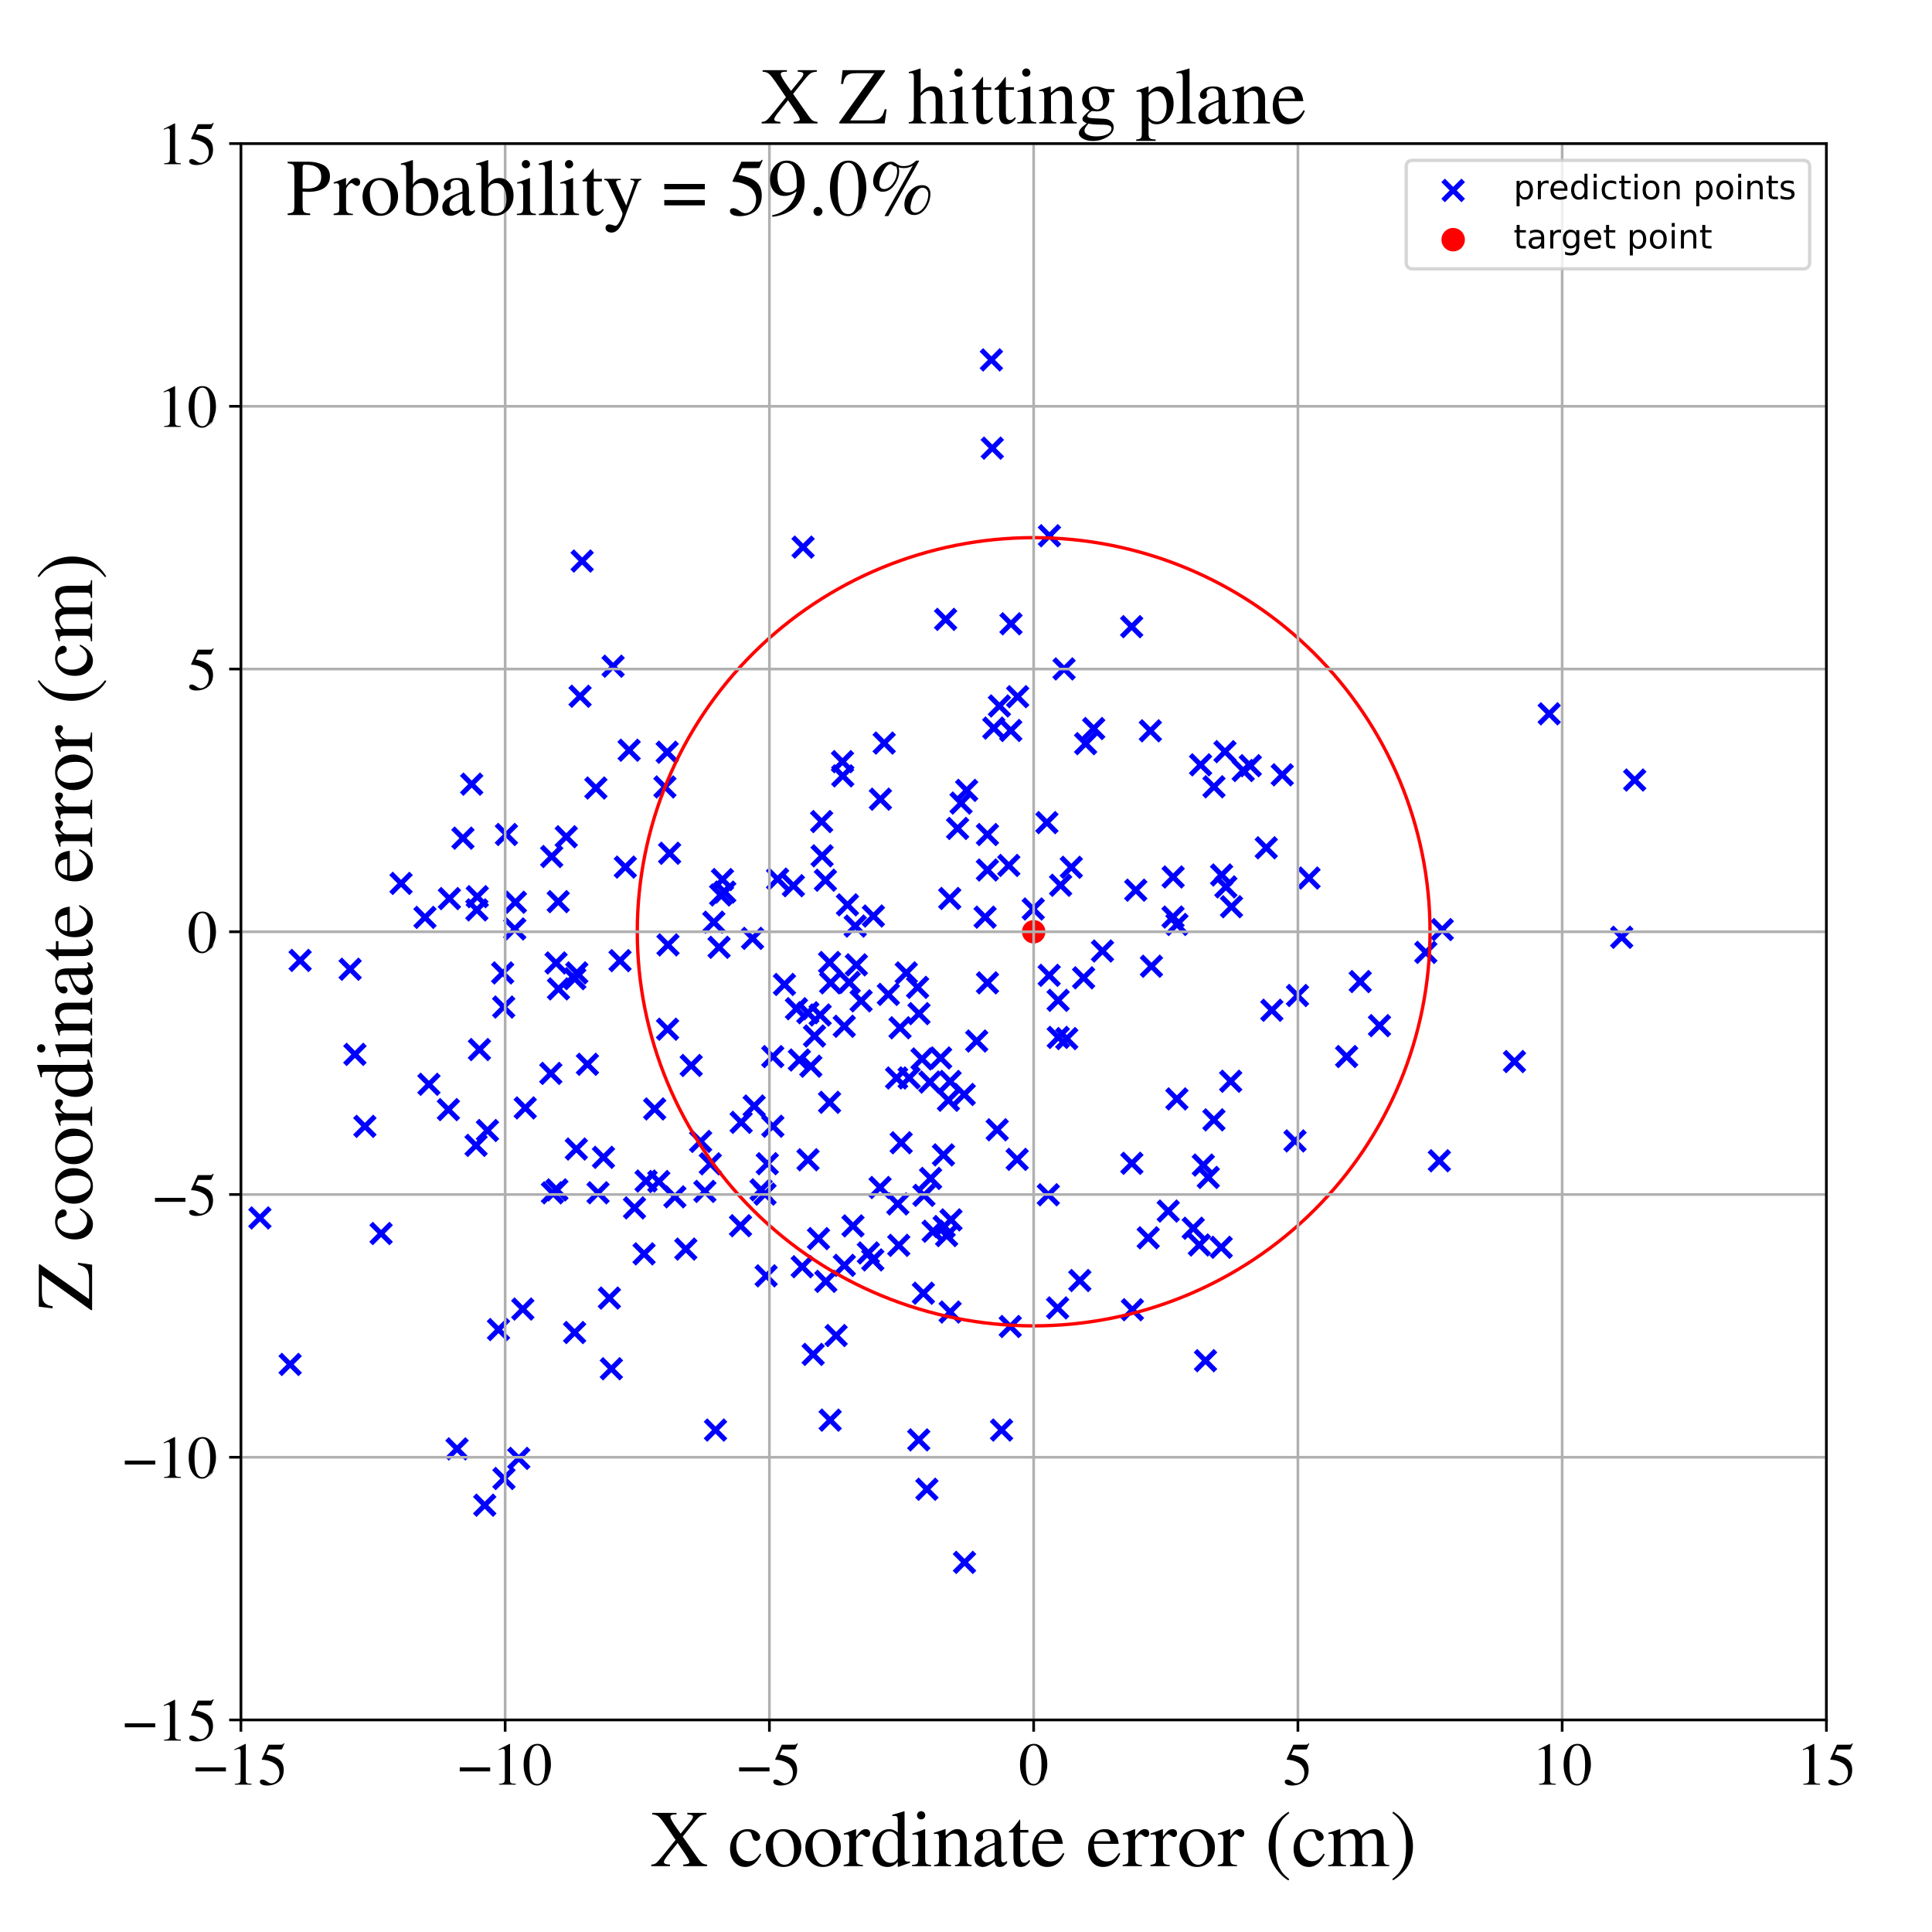 <?xml version="1.0" encoding="utf-8" standalone="no"?>
<!DOCTYPE svg PUBLIC "-//W3C//DTD SVG 1.1//EN"
  "http://www.w3.org/Graphics/SVG/1.1/DTD/svg11.dtd">
<!-- Created with matplotlib (https://matplotlib.org/) -->
<svg height="576pt" version="1.1" viewBox="0 0 576 576" width="576pt" xmlns="http://www.w3.org/2000/svg" xmlns:xlink="http://www.w3.org/1999/xlink">
 <defs>
  <style type="text/css">
*{stroke-linecap:butt;stroke-linejoin:round;}
  </style>
 </defs>
 <g id="figure_1">
  <g id="patch_1">
   <path d="M 0 576 
L 576 576 
L 576 0 
L 0 0 
z
" style="fill:#ffffff;"/>
  </g>
  <g id="axes_1">
   <g id="patch_2">
    <path d="M 71.822 512.784 
L 544.52 512.784 
L 544.52 42.802 
L 71.822 42.802 
z
" style="fill:#ffffff;"/>
   </g>
   <g id="PathCollection_1">
    <defs>
     <path d="M -3 3 
L 3 -3 
M -3 -3 
L 3 3 
" id="m6f46aa04aa" style="stroke:#0000ff;stroke-width:1.5;"/>
    </defs>
    <g clip-path="url(#p2980677bce)">
     <use style="fill:#0000ff;stroke:#0000ff;stroke-width:1.5;" x="138.02" xlink:href="#m6f46aa04aa" y="249.884"/>
     <use style="fill:#0000ff;stroke:#0000ff;stroke-width:1.5;" x="153.661" xlink:href="#m6f46aa04aa" y="268.986"/>
     <use style="fill:#0000ff;stroke:#0000ff;stroke-width:1.5;" x="86.5" xlink:href="#m6f46aa04aa" y="406.786"/>
     <use style="fill:#0000ff;stroke:#0000ff;stroke-width:1.5;" x="343.289" xlink:href="#m6f46aa04aa" y="288.077"/>
     <use style="fill:#0000ff;stroke:#0000ff;stroke-width:1.5;" x="226.898" xlink:href="#m6f46aa04aa" y="354.731"/>
     <use style="fill:#0000ff;stroke:#0000ff;stroke-width:1.5;" x="215.397" xlink:href="#m6f46aa04aa" y="262.224"/>
     <use style="fill:#0000ff;stroke:#0000ff;stroke-width:1.5;" x="251.708" xlink:href="#m6f46aa04aa" y="305.973"/>
     <use style="fill:#0000ff;stroke:#0000ff;stroke-width:1.5;" x="312.877" xlink:href="#m6f46aa04aa" y="159.723"/>
     <use style="fill:#0000ff;stroke:#0000ff;stroke-width:1.5;" x="370.645" xlink:href="#m6f46aa04aa" y="229.724"/>
     <use style="fill:#0000ff;stroke:#0000ff;stroke-width:1.5;" x="242.433" xlink:href="#m6f46aa04aa" y="403.794"/>
     <use style="fill:#0000ff;stroke:#0000ff;stroke-width:1.5;" x="357.574" xlink:href="#m6f46aa04aa" y="371.175"/>
     <use style="fill:#0000ff;stroke:#0000ff;stroke-width:1.5;" x="258.889" xlink:href="#m6f46aa04aa" y="373.546"/>
     <use style="fill:#0000ff;stroke:#0000ff;stroke-width:1.5;" x="487.365" xlink:href="#m6f46aa04aa" y="232.558"/>
     <use style="fill:#0000ff;stroke:#0000ff;stroke-width:1.5;" x="295.841" xlink:href="#m6f46aa04aa" y="133.608"/>
     <use style="fill:#0000ff;stroke:#0000ff;stroke-width:1.5;" x="149.863" xlink:href="#m6f46aa04aa" y="290.064"/>
     <use style="fill:#0000ff;stroke:#0000ff;stroke-width:1.5;" x="144.521" xlink:href="#m6f46aa04aa" y="448.751"/>
     <use style="fill:#0000ff;stroke:#0000ff;stroke-width:1.5;" x="342.327" xlink:href="#m6f46aa04aa" y="369.037"/>
     <use style="fill:#0000ff;stroke:#0000ff;stroke-width:1.5;" x="337.61" xlink:href="#m6f46aa04aa" y="390.477"/>
     <use style="fill:#0000ff;stroke:#0000ff;stroke-width:1.5;" x="133.685" xlink:href="#m6f46aa04aa" y="330.816"/>
     <use style="fill:#0000ff;stroke:#0000ff;stroke-width:1.5;" x="317.235" xlink:href="#m6f46aa04aa" y="199.431"/>
     <use style="fill:#0000ff;stroke:#0000ff;stroke-width:1.5;" x="181.681" xlink:href="#m6f46aa04aa" y="387.004"/>
     <use style="fill:#0000ff;stroke:#0000ff;stroke-width:1.5;" x="286.526" xlink:href="#m6f46aa04aa" y="239.43"/>
     <use style="fill:#0000ff;stroke:#0000ff;stroke-width:1.5;" x="287.552" xlink:href="#m6f46aa04aa" y="465.802"/>
     <use style="fill:#0000ff;stroke:#0000ff;stroke-width:1.5;" x="367.155" xlink:href="#m6f46aa04aa" y="270.334"/>
     <use style="fill:#0000ff;stroke:#0000ff;stroke-width:1.5;" x="142.296" xlink:href="#m6f46aa04aa" y="267.33"/>
     <use style="fill:#0000ff;stroke:#0000ff;stroke-width:1.5;" x="206.075" xlink:href="#m6f46aa04aa" y="317.658"/>
     <use style="fill:#0000ff;stroke:#0000ff;stroke-width:1.5;" x="451.523" xlink:href="#m6f46aa04aa" y="316.487"/>
     <use style="fill:#0000ff;stroke:#0000ff;stroke-width:1.5;" x="355.749" xlink:href="#m6f46aa04aa" y="366.186"/>
     <use style="fill:#0000ff;stroke:#0000ff;stroke-width:1.5;" x="337.394" xlink:href="#m6f46aa04aa" y="186.835"/>
     <use style="fill:#0000ff;stroke:#0000ff;stroke-width:1.5;" x="276.34" xlink:href="#m6f46aa04aa" y="444.003"/>
     <use style="fill:#0000ff;stroke:#0000ff;stroke-width:1.5;" x="230.39" xlink:href="#m6f46aa04aa" y="315.014"/>
     <use style="fill:#0000ff;stroke:#0000ff;stroke-width:1.5;" x="156.592" xlink:href="#m6f46aa04aa" y="330.311"/>
     <use style="fill:#0000ff;stroke:#0000ff;stroke-width:1.5;" x="359.405" xlink:href="#m6f46aa04aa" y="405.674"/>
     <use style="fill:#0000ff;stroke:#0000ff;stroke-width:1.5;" x="58.284" xlink:href="#m6f46aa04aa" y="405.033"/>
     <use style="fill:#0000ff;stroke:#0000ff;stroke-width:1.5;" x="361.929" xlink:href="#m6f46aa04aa" y="234.576"/>
     <use style="fill:#0000ff;stroke:#0000ff;stroke-width:1.5;" x="204.465" xlink:href="#m6f46aa04aa" y="372.398"/>
     <use style="fill:#0000ff;stroke:#0000ff;stroke-width:1.5;" x="55.199" xlink:href="#m6f46aa04aa" y="360.257"/>
     <use style="fill:#0000ff;stroke:#0000ff;stroke-width:1.5;" x="405.531" xlink:href="#m6f46aa04aa" y="292.64"/>
     <use style="fill:#0000ff;stroke:#0000ff;stroke-width:1.5;" x="155.869" xlink:href="#m6f46aa04aa" y="390.281"/>
     <use style="fill:#0000ff;stroke:#0000ff;stroke-width:1.5;" x="187.572" xlink:href="#m6f46aa04aa" y="223.67"/>
     <use style="fill:#0000ff;stroke:#0000ff;stroke-width:1.5;" x="62.348" xlink:href="#m6f46aa04aa" y="248.032"/>
     <use style="fill:#0000ff;stroke:#0000ff;stroke-width:1.5;" x="283.525" xlink:href="#m6f46aa04aa" y="363.693"/>
     <use style="fill:#0000ff;stroke:#0000ff;stroke-width:1.5;" x="177.657" xlink:href="#m6f46aa04aa" y="234.938"/>
     <use style="fill:#0000ff;stroke:#0000ff;stroke-width:1.5;" x="172.944" xlink:href="#m6f46aa04aa" y="207.582"/>
     <use style="fill:#0000ff;stroke:#0000ff;stroke-width:1.5;" x="212.812" xlink:href="#m6f46aa04aa" y="274.942"/>
     <use style="fill:#0000ff;stroke:#0000ff;stroke-width:1.5;" x="237.454" xlink:href="#m6f46aa04aa" y="300.733"/>
     <use style="fill:#0000ff;stroke:#0000ff;stroke-width:1.5;" x="262.388" xlink:href="#m6f46aa04aa" y="354.037"/>
     <use style="fill:#0000ff;stroke:#0000ff;stroke-width:1.5;" x="298.602" xlink:href="#m6f46aa04aa" y="426.351"/>
     <use style="fill:#0000ff;stroke:#0000ff;stroke-width:1.5;" x="357.944" xlink:href="#m6f46aa04aa" y="228.022"/>
     <use style="fill:#0000ff;stroke:#0000ff;stroke-width:1.5;" x="211.766" xlink:href="#m6f46aa04aa" y="346.984"/>
     <use style="fill:#0000ff;stroke:#0000ff;stroke-width:1.5;" x="326.072" xlink:href="#m6f46aa04aa" y="217.202"/>
     <use style="fill:#0000ff;stroke:#0000ff;stroke-width:1.5;" x="315.508" xlink:href="#m6f46aa04aa" y="309.285"/>
     <use style="fill:#0000ff;stroke:#0000ff;stroke-width:1.5;" x="273.988" xlink:href="#m6f46aa04aa" y="302.203"/>
     <use style="fill:#0000ff;stroke:#0000ff;stroke-width:1.5;" x="312.543" xlink:href="#m6f46aa04aa" y="356.201"/>
     <use style="fill:#0000ff;stroke:#0000ff;stroke-width:1.5;" x="246.087" xlink:href="#m6f46aa04aa" y="262.423"/>
     <use style="fill:#0000ff;stroke:#0000ff;stroke-width:1.5;" x="241.741" xlink:href="#m6f46aa04aa" y="317.876"/>
     <use style="fill:#0000ff;stroke:#0000ff;stroke-width:1.5;" x="364.207" xlink:href="#m6f46aa04aa" y="260.865"/>
     <use style="fill:#0000ff;stroke:#0000ff;stroke-width:1.5;" x="198.913" xlink:href="#m6f46aa04aa" y="224.268"/>
     <use style="fill:#0000ff;stroke:#0000ff;stroke-width:1.5;" x="247.321" xlink:href="#m6f46aa04aa" y="328.642"/>
     <use style="fill:#0000ff;stroke:#0000ff;stroke-width:1.5;" x="242.835" xlink:href="#m6f46aa04aa" y="308.868"/>
     <use style="fill:#0000ff;stroke:#0000ff;stroke-width:1.5;" x="196.415" xlink:href="#m6f46aa04aa" y="352.255"/>
     <use style="fill:#0000ff;stroke:#0000ff;stroke-width:1.5;" x="210.148" xlink:href="#m6f46aa04aa" y="355.201"/>
     <use style="fill:#0000ff;stroke:#0000ff;stroke-width:1.5;" x="150.988" xlink:href="#m6f46aa04aa" y="248.789"/>
     <use style="fill:#0000ff;stroke:#0000ff;stroke-width:1.5;" x="401.478" xlink:href="#m6f46aa04aa" y="314.993"/>
     <use style="fill:#0000ff;stroke:#0000ff;stroke-width:1.5;" x="294.401" xlink:href="#m6f46aa04aa" y="293.024"/>
     <use style="fill:#0000ff;stroke:#0000ff;stroke-width:1.5;" x="178.303" xlink:href="#m6f46aa04aa" y="355.608"/>
     <use style="fill:#0000ff;stroke:#0000ff;stroke-width:1.5;" x="360.236" xlink:href="#m6f46aa04aa" y="351.031"/>
     <use style="fill:#0000ff;stroke:#0000ff;stroke-width:1.5;" x="148.616" xlink:href="#m6f46aa04aa" y="396.391"/>
     <use style="fill:#0000ff;stroke:#0000ff;stroke-width:1.5;" x="182.788" xlink:href="#m6f46aa04aa" y="198.624"/>
     <use style="fill:#0000ff;stroke:#0000ff;stroke-width:1.5;" x="89.481" xlink:href="#m6f46aa04aa" y="286.338"/>
     <use style="fill:#0000ff;stroke:#0000ff;stroke-width:1.5;" x="113.622" xlink:href="#m6f46aa04aa" y="367.757"/>
     <use style="fill:#0000ff;stroke:#0000ff;stroke-width:1.5;" x="267.956" xlink:href="#m6f46aa04aa" y="371.283"/>
     <use style="fill:#0000ff;stroke:#0000ff;stroke-width:1.5;" x="260.214" xlink:href="#m6f46aa04aa" y="375.627"/>
     <use style="fill:#0000ff;stroke:#0000ff;stroke-width:1.5;" x="283.262" xlink:href="#m6f46aa04aa" y="322.416"/>
     <use style="fill:#0000ff;stroke:#0000ff;stroke-width:1.5;" x="282.761" xlink:href="#m6f46aa04aa" y="328.028"/>
     <use style="fill:#0000ff;stroke:#0000ff;stroke-width:1.5;" x="233.878" xlink:href="#m6f46aa04aa" y="293.498"/>
     <use style="fill:#0000ff;stroke:#0000ff;stroke-width:1.5;" x="303.394" xlink:href="#m6f46aa04aa" y="207.71"/>
     <use style="fill:#0000ff;stroke:#0000ff;stroke-width:1.5;" x="251.731" xlink:href="#m6f46aa04aa" y="377.249"/>
     <use style="fill:#0000ff;stroke:#0000ff;stroke-width:1.5;" x="294.387" xlink:href="#m6f46aa04aa" y="259.379"/>
     <use style="fill:#0000ff;stroke:#0000ff;stroke-width:1.5;" x="201.207" xlink:href="#m6f46aa04aa" y="356.822"/>
     <use style="fill:#0000ff;stroke:#0000ff;stroke-width:1.5;" x="58.838" xlink:href="#m6f46aa04aa" y="230.776"/>
     <use style="fill:#0000ff;stroke:#0000ff;stroke-width:1.5;" x="239.169" xlink:href="#m6f46aa04aa" y="377.66"/>
     <use style="fill:#0000ff;stroke:#0000ff;stroke-width:1.5;" x="318.034" xlink:href="#m6f46aa04aa" y="309.638"/>
     <use style="fill:#0000ff;stroke:#0000ff;stroke-width:1.5;" x="231.83" xlink:href="#m6f46aa04aa" y="262.09"/>
     <use style="fill:#0000ff;stroke:#0000ff;stroke-width:1.5;" x="165.779" xlink:href="#m6f46aa04aa" y="287.09"/>
     <use style="fill:#0000ff;stroke:#0000ff;stroke-width:1.5;" x="166.51" xlink:href="#m6f46aa04aa" y="294.828"/>
     <use style="fill:#0000ff;stroke:#0000ff;stroke-width:1.5;" x="372.764" xlink:href="#m6f46aa04aa" y="228.277"/>
     <use style="fill:#0000ff;stroke:#0000ff;stroke-width:1.5;" x="104.389" xlink:href="#m6f46aa04aa" y="288.97"/>
     <use style="fill:#0000ff;stroke:#0000ff;stroke-width:1.5;" x="772.15" xlink:href="#m6f46aa04aa" y="232.028"/>
     <use style="fill:#0000ff;stroke:#0000ff;stroke-width:1.5;" x="171.367" xlink:href="#m6f46aa04aa" y="291.779"/>
     <use style="fill:#0000ff;stroke:#0000ff;stroke-width:1.5;" x="386.826" xlink:href="#m6f46aa04aa" y="296.795"/>
     <use style="fill:#0000ff;stroke:#0000ff;stroke-width:1.5;" x="164.482" xlink:href="#m6f46aa04aa" y="255.356"/>
     <use style="fill:#0000ff;stroke:#0000ff;stroke-width:1.5;" x="262.479" xlink:href="#m6f46aa04aa" y="238.272"/>
     <use style="fill:#0000ff;stroke:#0000ff;stroke-width:1.5;" x="348.295" xlink:href="#m6f46aa04aa" y="361.065"/>
     <use style="fill:#0000ff;stroke:#0000ff;stroke-width:1.5;" x="280.439" xlink:href="#m6f46aa04aa" y="315.418"/>
     <use style="fill:#0000ff;stroke:#0000ff;stroke-width:1.5;" x="390.264" xlink:href="#m6f46aa04aa" y="261.781"/>
     <use style="fill:#0000ff;stroke:#0000ff;stroke-width:1.5;" x="267.67" xlink:href="#m6f46aa04aa" y="358.934"/>
     <use style="fill:#0000ff;stroke:#0000ff;stroke-width:1.5;" x="308.049" xlink:href="#m6f46aa04aa" y="271.006"/>
     <use style="fill:#0000ff;stroke:#0000ff;stroke-width:1.5;" x="171.312" xlink:href="#m6f46aa04aa" y="397.276"/>
     <use style="fill:#0000ff;stroke:#0000ff;stroke-width:1.5;" x="312.118" xlink:href="#m6f46aa04aa" y="245.251"/>
     <use style="fill:#0000ff;stroke:#0000ff;stroke-width:1.5;" x="281.279" xlink:href="#m6f46aa04aa" y="344.317"/>
     <use style="fill:#0000ff;stroke:#0000ff;stroke-width:1.5;" x="195.184" xlink:href="#m6f46aa04aa" y="330.617"/>
     <use style="fill:#0000ff;stroke:#0000ff;stroke-width:1.5;" x="268.333" xlink:href="#m6f46aa04aa" y="306.42"/>
     <use style="fill:#0000ff;stroke:#0000ff;stroke-width:1.5;" x="136.264" xlink:href="#m6f46aa04aa" y="431.965"/>
     <use style="fill:#0000ff;stroke:#0000ff;stroke-width:1.5;" x="141.929" xlink:href="#m6f46aa04aa" y="341.482"/>
     <use style="fill:#0000ff;stroke:#0000ff;stroke-width:1.5;" x="175.135" xlink:href="#m6f46aa04aa" y="317.304"/>
     <use style="fill:#0000ff;stroke:#0000ff;stroke-width:1.5;" x="214.85" xlink:href="#m6f46aa04aa" y="266.824"/>
     <use style="fill:#0000ff;stroke:#0000ff;stroke-width:1.5;" x="247.331" xlink:href="#m6f46aa04aa" y="286.947"/>
     <use style="fill:#0000ff;stroke:#0000ff;stroke-width:1.5;" x="267.312" xlink:href="#m6f46aa04aa" y="321.391"/>
     <use style="fill:#0000ff;stroke:#0000ff;stroke-width:1.5;" x="271.05" xlink:href="#m6f46aa04aa" y="321.369"/>
     <use style="fill:#0000ff;stroke:#0000ff;stroke-width:1.5;" x="323.063" xlink:href="#m6f46aa04aa" y="291.526"/>
     <use style="fill:#0000ff;stroke:#0000ff;stroke-width:1.5;" x="301.195" xlink:href="#m6f46aa04aa" y="395.481"/>
     <use style="fill:#0000ff;stroke:#0000ff;stroke-width:1.5;" x="224.366" xlink:href="#m6f46aa04aa" y="279.761"/>
     <use style="fill:#0000ff;stroke:#0000ff;stroke-width:1.5;" x="316.211" xlink:href="#m6f46aa04aa" y="263.93"/>
     <use style="fill:#0000ff;stroke:#0000ff;stroke-width:1.5;" x="42.647" xlink:href="#m6f46aa04aa" y="311.741"/>
     <use style="fill:#0000ff;stroke:#0000ff;stroke-width:1.5;" x="244.517" xlink:href="#m6f46aa04aa" y="302.603"/>
     <use style="fill:#0000ff;stroke:#0000ff;stroke-width:1.5;" x="208.886" xlink:href="#m6f46aa04aa" y="340.294"/>
     <use style="fill:#0000ff;stroke:#0000ff;stroke-width:1.5;" x="184.853" xlink:href="#m6f46aa04aa" y="286.403"/>
     <use style="fill:#0000ff;stroke:#0000ff;stroke-width:1.5;" x="127.878" xlink:href="#m6f46aa04aa" y="323.27"/>
     <use style="fill:#0000ff;stroke:#0000ff;stroke-width:1.5;" x="166.025" xlink:href="#m6f46aa04aa" y="354.747"/>
     <use style="fill:#0000ff;stroke:#0000ff;stroke-width:1.5;" x="315.315" xlink:href="#m6f46aa04aa" y="389.937"/>
     <use style="fill:#0000ff;stroke:#0000ff;stroke-width:1.5;" x="382.288" xlink:href="#m6f46aa04aa" y="231.003"/>
     <use style="fill:#0000ff;stroke:#0000ff;stroke-width:1.5;" x="342.961" xlink:href="#m6f46aa04aa" y="217.882"/>
     <use style="fill:#0000ff;stroke:#0000ff;stroke-width:1.5;" x="288.19" xlink:href="#m6f46aa04aa" y="235.641"/>
     <use style="fill:#0000ff;stroke:#0000ff;stroke-width:1.5;" x="263.612" xlink:href="#m6f46aa04aa" y="221.537"/>
     <use style="fill:#0000ff;stroke:#0000ff;stroke-width:1.5;" x="283.148" xlink:href="#m6f46aa04aa" y="267.871"/>
     <use style="fill:#0000ff;stroke:#0000ff;stroke-width:1.5;" x="244.029" xlink:href="#m6f46aa04aa" y="369.273"/>
     <use style="fill:#0000ff;stroke:#0000ff;stroke-width:1.5;" x="213.322" xlink:href="#m6f46aa04aa" y="426.357"/>
     <use style="fill:#0000ff;stroke:#0000ff;stroke-width:1.5;" x="321.936" xlink:href="#m6f46aa04aa" y="381.77"/>
     <use style="fill:#0000ff;stroke:#0000ff;stroke-width:1.5;" x="228.411" xlink:href="#m6f46aa04aa" y="380.37"/>
     <use style="fill:#0000ff;stroke:#0000ff;stroke-width:1.5;" x="224.843" xlink:href="#m6f46aa04aa" y="329.744"/>
     <use style="fill:#0000ff;stroke:#0000ff;stroke-width:1.5;" x="150.248" xlink:href="#m6f46aa04aa" y="440.791"/>
     <use style="fill:#0000ff;stroke:#0000ff;stroke-width:1.5;" x="254.968" xlink:href="#m6f46aa04aa" y="276.1"/>
     <use style="fill:#0000ff;stroke:#0000ff;stroke-width:1.5;" x="186.433" xlink:href="#m6f46aa04aa" y="258.514"/>
     <use style="fill:#0000ff;stroke:#0000ff;stroke-width:1.5;" x="119.568" xlink:href="#m6f46aa04aa" y="263.376"/>
     <use style="fill:#0000ff;stroke:#0000ff;stroke-width:1.5;" x="220.774" xlink:href="#m6f46aa04aa" y="365.43"/>
     <use style="fill:#0000ff;stroke:#0000ff;stroke-width:1.5;" x="301.415" xlink:href="#m6f46aa04aa" y="185.975"/>
     <use style="fill:#0000ff;stroke:#0000ff;stroke-width:1.5;" x="295.575" xlink:href="#m6f46aa04aa" y="107.3"/>
     <use style="fill:#0000ff;stroke:#0000ff;stroke-width:1.5;" x="199.027" xlink:href="#m6f46aa04aa" y="306.846"/>
     <use style="fill:#0000ff;stroke:#0000ff;stroke-width:1.5;" x="379.181" xlink:href="#m6f46aa04aa" y="301.194"/>
     <use style="fill:#0000ff;stroke:#0000ff;stroke-width:1.5;" x="282.223" xlink:href="#m6f46aa04aa" y="368.374"/>
     <use style="fill:#0000ff;stroke:#0000ff;stroke-width:1.5;" x="168.821" xlink:href="#m6f46aa04aa" y="249.468"/>
     <use style="fill:#0000ff;stroke:#0000ff;stroke-width:1.5;" x="46.383" xlink:href="#m6f46aa04aa" y="427.732"/>
     <use style="fill:#0000ff;stroke:#0000ff;stroke-width:1.5;" x="425.082" xlink:href="#m6f46aa04aa" y="283.941"/>
     <use style="fill:#0000ff;stroke:#0000ff;stroke-width:1.5;" x="350.891" xlink:href="#m6f46aa04aa" y="275.616"/>
     <use style="fill:#0000ff;stroke:#0000ff;stroke-width:1.5;" x="249.278" xlink:href="#m6f46aa04aa" y="398.174"/>
     <use style="fill:#0000ff;stroke:#0000ff;stroke-width:1.5;" x="182.267" xlink:href="#m6f46aa04aa" y="408.078"/>
     <use style="fill:#0000ff;stroke:#0000ff;stroke-width:1.5;" x="198.237" xlink:href="#m6f46aa04aa" y="234.622"/>
     <use style="fill:#0000ff;stroke:#0000ff;stroke-width:1.5;" x="150.169" xlink:href="#m6f46aa04aa" y="300.241"/>
     <use style="fill:#0000ff;stroke:#0000ff;stroke-width:1.5;" x="273.566" xlink:href="#m6f46aa04aa" y="294.365"/>
     <use style="fill:#0000ff;stroke:#0000ff;stroke-width:1.5;" x="240.895" xlink:href="#m6f46aa04aa" y="345.766"/>
     <use style="fill:#0000ff;stroke:#0000ff;stroke-width:1.5;" x="296.28" xlink:href="#m6f46aa04aa" y="217.074"/>
     <use style="fill:#0000ff;stroke:#0000ff;stroke-width:1.5;" x="166.43" xlink:href="#m6f46aa04aa" y="268.807"/>
     <use style="fill:#0000ff;stroke:#0000ff;stroke-width:1.5;" x="260.39" xlink:href="#m6f46aa04aa" y="273.097"/>
     <use style="fill:#0000ff;stroke:#0000ff;stroke-width:1.5;" x="246.211" xlink:href="#m6f46aa04aa" y="382.027"/>
     <use style="fill:#0000ff;stroke:#0000ff;stroke-width:1.5;" x="361.917" xlink:href="#m6f46aa04aa" y="333.875"/>
     <use style="fill:#0000ff;stroke:#0000ff;stroke-width:1.5;" x="323.666" xlink:href="#m6f46aa04aa" y="221.711"/>
     <use style="fill:#0000ff;stroke:#0000ff;stroke-width:1.5;" x="228.079" xlink:href="#m6f46aa04aa" y="356.01"/>
     <use style="fill:#0000ff;stroke:#0000ff;stroke-width:1.5;" x="-1" xlink:href="#m6f46aa04aa" y="287.836"/>
     <use style="fill:#0000ff;stroke:#0000ff;stroke-width:1.5;" x="-1" xlink:href="#m6f46aa04aa" y="287.929"/>
     <use style="fill:#0000ff;stroke:#0000ff;stroke-width:1.5;" x="192.614" xlink:href="#m6f46aa04aa" y="352.112"/>
     <use style="fill:#0000ff;stroke:#0000ff;stroke-width:1.5;" x="254.305" xlink:href="#m6f46aa04aa" y="365.484"/>
     <use style="fill:#0000ff;stroke:#0000ff;stroke-width:1.5;" x="145.325" xlink:href="#m6f46aa04aa" y="337.049"/>
     <use style="fill:#0000ff;stroke:#0000ff;stroke-width:1.5;" x="142.942" xlink:href="#m6f46aa04aa" y="312.913"/>
     <use style="fill:#0000ff;stroke:#0000ff;stroke-width:1.5;" x="171.964" xlink:href="#m6f46aa04aa" y="290.058"/>
     <use style="fill:#0000ff;stroke:#0000ff;stroke-width:1.5;" x="297.303" xlink:href="#m6f46aa04aa" y="336.829"/>
     <use style="fill:#0000ff;stroke:#0000ff;stroke-width:1.5;" x="386.089" xlink:href="#m6f46aa04aa" y="340.153"/>
     <use style="fill:#0000ff;stroke:#0000ff;stroke-width:1.5;" x="133.981" xlink:href="#m6f46aa04aa" y="267.9"/>
     <use style="fill:#0000ff;stroke:#0000ff;stroke-width:1.5;" x="319.398" xlink:href="#m6f46aa04aa" y="258.576"/>
     <use style="fill:#0000ff;stroke:#0000ff;stroke-width:1.5;" x="429.125" xlink:href="#m6f46aa04aa" y="346.069"/>
     <use style="fill:#0000ff;stroke:#0000ff;stroke-width:1.5;" x="364.087" xlink:href="#m6f46aa04aa" y="371.869"/>
     <use style="fill:#0000ff;stroke:#0000ff;stroke-width:1.5;" x="291.194" xlink:href="#m6f46aa04aa" y="310.366"/>
     <use style="fill:#0000ff;stroke:#0000ff;stroke-width:1.5;" x="105.811" xlink:href="#m6f46aa04aa" y="314.347"/>
     <use style="fill:#0000ff;stroke:#0000ff;stroke-width:1.5;" x="358.752" xlink:href="#m6f46aa04aa" y="347.351"/>
     <use style="fill:#0000ff;stroke:#0000ff;stroke-width:1.5;" x="268.676" xlink:href="#m6f46aa04aa" y="340.698"/>
     <use style="fill:#0000ff;stroke:#0000ff;stroke-width:1.5;" x="252.663" xlink:href="#m6f46aa04aa" y="269.76"/>
     <use style="fill:#0000ff;stroke:#0000ff;stroke-width:1.5;" x="77.484" xlink:href="#m6f46aa04aa" y="363.113"/>
     <use style="fill:#0000ff;stroke:#0000ff;stroke-width:1.5;" x="62.759" xlink:href="#m6f46aa04aa" y="321.697"/>
     <use style="fill:#0000ff;stroke:#0000ff;stroke-width:1.5;" x="277.232" xlink:href="#m6f46aa04aa" y="322.608"/>
     <use style="fill:#0000ff;stroke:#0000ff;stroke-width:1.5;" x="247.503" xlink:href="#m6f46aa04aa" y="423.396"/>
     <use style="fill:#0000ff;stroke:#0000ff;stroke-width:1.5;" x="255.317" xlink:href="#m6f46aa04aa" y="287.661"/>
     <use style="fill:#0000ff;stroke:#0000ff;stroke-width:1.5;" x="275.457" xlink:href="#m6f46aa04aa" y="356.375"/>
     <use style="fill:#0000ff;stroke:#0000ff;stroke-width:1.5;" x="199.638" xlink:href="#m6f46aa04aa" y="254.388"/>
     <use style="fill:#0000ff;stroke:#0000ff;stroke-width:1.5;" x="108.782" xlink:href="#m6f46aa04aa" y="335.805"/>
     <use style="fill:#0000ff;stroke:#0000ff;stroke-width:1.5;" x="264.848" xlink:href="#m6f46aa04aa" y="296.462"/>
     <use style="fill:#0000ff;stroke:#0000ff;stroke-width:1.5;" x="236.538" xlink:href="#m6f46aa04aa" y="264.06"/>
     <use style="fill:#0000ff;stroke:#0000ff;stroke-width:1.5;" x="315.471" xlink:href="#m6f46aa04aa" y="298.235"/>
     <use style="fill:#0000ff;stroke:#0000ff;stroke-width:1.5;" x="301.347" xlink:href="#m6f46aa04aa" y="217.783"/>
     <use style="fill:#0000ff;stroke:#0000ff;stroke-width:1.5;" x="350.871" xlink:href="#m6f46aa04aa" y="327.63"/>
     <use style="fill:#0000ff;stroke:#0000ff;stroke-width:1.5;" x="247.646" xlink:href="#m6f46aa04aa" y="293.025"/>
     <use style="fill:#0000ff;stroke:#0000ff;stroke-width:1.5;" x="140.632" xlink:href="#m6f46aa04aa" y="233.786"/>
     <use style="fill:#0000ff;stroke:#0000ff;stroke-width:1.5;" x="281.489" xlink:href="#m6f46aa04aa" y="365.682"/>
     <use style="fill:#0000ff;stroke:#0000ff;stroke-width:1.5;" x="43.313" xlink:href="#m6f46aa04aa" y="368.476"/>
     <use style="fill:#0000ff;stroke:#0000ff;stroke-width:1.5;" x="142.17" xlink:href="#m6f46aa04aa" y="271.274"/>
     <use style="fill:#0000ff;stroke:#0000ff;stroke-width:1.5;" x="179.919" xlink:href="#m6f46aa04aa" y="345.043"/>
     <use style="fill:#0000ff;stroke:#0000ff;stroke-width:1.5;" x="214.381" xlink:href="#m6f46aa04aa" y="282.428"/>
     <use style="fill:#0000ff;stroke:#0000ff;stroke-width:1.5;" x="461.874" xlink:href="#m6f46aa04aa" y="212.813"/>
     <use style="fill:#0000ff;stroke:#0000ff;stroke-width:1.5;" x="256.727" xlink:href="#m6f46aa04aa" y="298.391"/>
     <use style="fill:#0000ff;stroke:#0000ff;stroke-width:1.5;" x="429.991" xlink:href="#m6f46aa04aa" y="277.144"/>
     <use style="fill:#0000ff;stroke:#0000ff;stroke-width:1.5;" x="239.424" xlink:href="#m6f46aa04aa" y="163.118"/>
     <use style="fill:#0000ff;stroke:#0000ff;stroke-width:1.5;" x="199.151" xlink:href="#m6f46aa04aa" y="281.707"/>
     <use style="fill:#0000ff;stroke:#0000ff;stroke-width:1.5;" x="300.76" xlink:href="#m6f46aa04aa" y="258.021"/>
     <use style="fill:#0000ff;stroke:#0000ff;stroke-width:1.5;" x="189.171" xlink:href="#m6f46aa04aa" y="360.114"/>
     <use style="fill:#0000ff;stroke:#0000ff;stroke-width:1.5;" x="154.668" xlink:href="#m6f46aa04aa" y="434.8"/>
     <use style="fill:#0000ff;stroke:#0000ff;stroke-width:1.5;" x="312.802" xlink:href="#m6f46aa04aa" y="290.784"/>
     <use style="fill:#0000ff;stroke:#0000ff;stroke-width:1.5;" x="283.274" xlink:href="#m6f46aa04aa" y="391.167"/>
     <use style="fill:#0000ff;stroke:#0000ff;stroke-width:1.5;" x="338.611" xlink:href="#m6f46aa04aa" y="265.394"/>
     <use style="fill:#0000ff;stroke:#0000ff;stroke-width:1.5;" x="164.218" xlink:href="#m6f46aa04aa" y="320.022"/>
     <use style="fill:#0000ff;stroke:#0000ff;stroke-width:1.5;" x="230.417" xlink:href="#m6f46aa04aa" y="335.772"/>
     <use style="fill:#0000ff;stroke:#0000ff;stroke-width:1.5;" x="349.719" xlink:href="#m6f46aa04aa" y="273.406"/>
     <use style="fill:#0000ff;stroke:#0000ff;stroke-width:1.5;" x="377.517" xlink:href="#m6f46aa04aa" y="252.759"/>
     <use style="fill:#0000ff;stroke:#0000ff;stroke-width:1.5;" x="270.192" xlink:href="#m6f46aa04aa" y="290.052"/>
     <use style="fill:#0000ff;stroke:#0000ff;stroke-width:1.5;" x="126.699" xlink:href="#m6f46aa04aa" y="273.507"/>
     <use style="fill:#0000ff;stroke:#0000ff;stroke-width:1.5;" x="277.448" xlink:href="#m6f46aa04aa" y="351.338"/>
     <use style="fill:#0000ff;stroke:#0000ff;stroke-width:1.5;" x="216.077" xlink:href="#m6f46aa04aa" y="265.97"/>
     <use style="fill:#0000ff;stroke:#0000ff;stroke-width:1.5;" x="411.275" xlink:href="#m6f46aa04aa" y="305.781"/>
     <use style="fill:#0000ff;stroke:#0000ff;stroke-width:1.5;" x="365.475" xlink:href="#m6f46aa04aa" y="264.42"/>
     <use style="fill:#0000ff;stroke:#0000ff;stroke-width:1.5;" x="275.292" xlink:href="#m6f46aa04aa" y="385.554"/>
     <use style="fill:#0000ff;stroke:#0000ff;stroke-width:1.5;" x="153.47" xlink:href="#m6f46aa04aa" y="276.954"/>
     <use style="fill:#0000ff;stroke:#0000ff;stroke-width:1.5;" x="251.176" xlink:href="#m6f46aa04aa" y="227.075"/>
     <use style="fill:#0000ff;stroke:#0000ff;stroke-width:1.5;" x="337.448" xlink:href="#m6f46aa04aa" y="346.823"/>
     <use style="fill:#0000ff;stroke:#0000ff;stroke-width:1.5;" x="281.929" xlink:href="#m6f46aa04aa" y="184.659"/>
     <use style="fill:#0000ff;stroke:#0000ff;stroke-width:1.5;" x="274.879" xlink:href="#m6f46aa04aa" y="315.711"/>
     <use style="fill:#0000ff;stroke:#0000ff;stroke-width:1.5;" x="297.965" xlink:href="#m6f46aa04aa" y="210.472"/>
     <use style="fill:#0000ff;stroke:#0000ff;stroke-width:1.5;" x="483.492" xlink:href="#m6f46aa04aa" y="279.44"/>
     <use style="fill:#0000ff;stroke:#0000ff;stroke-width:1.5;" x="238.326" xlink:href="#m6f46aa04aa" y="316.027"/>
     <use style="fill:#0000ff;stroke:#0000ff;stroke-width:1.5;" x="365.211" xlink:href="#m6f46aa04aa" y="224.098"/>
     <use style="fill:#0000ff;stroke:#0000ff;stroke-width:1.5;" x="23.072" xlink:href="#m6f46aa04aa" y="279.106"/>
     <use style="fill:#0000ff;stroke:#0000ff;stroke-width:1.5;" x="164.7" xlink:href="#m6f46aa04aa" y="355.621"/>
     <use style="fill:#0000ff;stroke:#0000ff;stroke-width:1.5;" x="228.759" xlink:href="#m6f46aa04aa" y="346.941"/>
     <use style="fill:#0000ff;stroke:#0000ff;stroke-width:1.5;" x="173.563" xlink:href="#m6f46aa04aa" y="167.27"/>
     <use style="fill:#0000ff;stroke:#0000ff;stroke-width:1.5;" x="349.756" xlink:href="#m6f46aa04aa" y="261.456"/>
     <use style="fill:#0000ff;stroke:#0000ff;stroke-width:1.5;" x="245.103" xlink:href="#m6f46aa04aa" y="255.153"/>
     <use style="fill:#0000ff;stroke:#0000ff;stroke-width:1.5;" x="-1" xlink:href="#m6f46aa04aa" y="368.085"/>
     <use style="fill:#0000ff;stroke:#0000ff;stroke-width:1.5;" x="-1" xlink:href="#m6f46aa04aa" y="373.909"/>
     <use style="fill:#0000ff;stroke:#0000ff;stroke-width:1.5;" x="287.471" xlink:href="#m6f46aa04aa" y="326.295"/>
     <use style="fill:#0000ff;stroke:#0000ff;stroke-width:1.5;" x="251.26" xlink:href="#m6f46aa04aa" y="231.316"/>
     <use style="fill:#0000ff;stroke:#0000ff;stroke-width:1.5;" x="303.258" xlink:href="#m6f46aa04aa" y="345.653"/>
     <use style="fill:#0000ff;stroke:#0000ff;stroke-width:1.5;" x="293.692" xlink:href="#m6f46aa04aa" y="273.443"/>
     <use style="fill:#0000ff;stroke:#0000ff;stroke-width:1.5;" x="220.964" xlink:href="#m6f46aa04aa" y="334.615"/>
     <use style="fill:#0000ff;stroke:#0000ff;stroke-width:1.5;" x="294.391" xlink:href="#m6f46aa04aa" y="248.806"/>
     <use style="fill:#0000ff;stroke:#0000ff;stroke-width:1.5;" x="253.177" xlink:href="#m6f46aa04aa" y="292.896"/>
     <use style="fill:#0000ff;stroke:#0000ff;stroke-width:1.5;" x="285.493" xlink:href="#m6f46aa04aa" y="246.985"/>
     <use style="fill:#0000ff;stroke:#0000ff;stroke-width:1.5;" x="278.194" xlink:href="#m6f46aa04aa" y="367.084"/>
     <use style="fill:#0000ff;stroke:#0000ff;stroke-width:1.5;" x="240.846" xlink:href="#m6f46aa04aa" y="301.931"/>
     <use style="fill:#0000ff;stroke:#0000ff;stroke-width:1.5;" x="328.691" xlink:href="#m6f46aa04aa" y="283.533"/>
     <use style="fill:#0000ff;stroke:#0000ff;stroke-width:1.5;" x="366.912" xlink:href="#m6f46aa04aa" y="322.362"/>
     <use style="fill:#0000ff;stroke:#0000ff;stroke-width:1.5;" x="192.023" xlink:href="#m6f46aa04aa" y="373.822"/>
     <use style="fill:#0000ff;stroke:#0000ff;stroke-width:1.5;" x="244.96" xlink:href="#m6f46aa04aa" y="244.938"/>
     <use style="fill:#0000ff;stroke:#0000ff;stroke-width:1.5;" x="273.915" xlink:href="#m6f46aa04aa" y="429.282"/>
     <use style="fill:#0000ff;stroke:#0000ff;stroke-width:1.5;" x="171.826" xlink:href="#m6f46aa04aa" y="342.571"/>
    </g>
   </g>
   <g id="PathCollection_2">
    <defs>
     <path d="M 0 3 
C 0.796 3 1.559 2.684 2.121 2.121 
C 2.684 1.559 3 0.796 3 0 
C 3 -0.796 2.684 -1.559 2.121 -2.121 
C 1.559 -2.684 0.796 -3 0 -3 
C -0.796 -3 -1.559 -2.684 -2.121 -2.121 
C -2.684 -1.559 -3 -0.796 -3 0 
C -3 0.796 -2.684 1.559 -2.121 2.121 
C -1.559 2.684 -0.796 3 0 3 
z
" id="mbab3e9d562" style="stroke:#ff0000;"/>
    </defs>
    <g clip-path="url(#p2980677bce)">
     <use style="fill:#ff0000;stroke:#ff0000;" x="308.171" xlink:href="#mbab3e9d562" y="277.793"/>
    </g>
   </g>
   <g id="patch_3">
    <path clip-path="url(#p2980677bce)" d="M 308.171 395.288 
C 339.511 395.288 369.572 382.908 391.733 360.875 
C 413.894 338.841 426.346 308.953 426.346 277.793 
C 426.346 246.633 413.894 216.745 391.733 194.711 
C 369.572 172.677 339.511 160.297 308.171 160.297 
C 276.831 160.297 246.77 172.677 224.609 194.711 
C 202.448 216.745 189.997 246.633 189.997 277.793 
C 189.997 308.953 202.448 338.841 224.609 360.875 
C 246.77 382.908 276.831 395.288 308.171 395.288 
z
" style="fill:none;stroke:#ff0000;stroke-linejoin:miter;"/>
   </g>
   <g id="matplotlib.axis_1">
    <g id="xtick_1">
     <g id="line2d_1">
      <path clip-path="url(#p2980677bce)" d="M 71.822 512.784 
L 71.822 42.802 
" style="fill:none;stroke:#b0b0b0;stroke-linecap:square;stroke-width:0.8;"/>
     </g>
     <g id="line2d_2">
      <defs>
       <path d="M 0 0 
L 0 3.5 
" id="m5c455b2d52" style="stroke:#000000;stroke-width:0.8;"/>
      </defs>
      <g>
       <use style="stroke:#000000;stroke-width:0.8;" x="71.822" xlink:href="#m5c455b2d52" y="512.784"/>
      </g>
     </g>
     <g id="text_1">
      <!-- −15 -->
      <defs>
       <path d="M 3 22 
L 3 28.594 
L 53.406 28.594 
L 53.406 22 
z
" id="FreeSerif-8722"/>
       <path d="M 18.297 59.297 
Q 16.5 59.297 11.094 57.094 
L 11.094 58.5 
L 29.094 67.594 
L 29.906 67.406 
L 29.906 7.406 
Q 29.906 3.797 31.703 2.688 
Q 33.5 1.594 39.406 1.5 
L 39.406 0 
L 11.797 0 
L 11.797 1.5 
Q 17.406 1.703 19.344 3.141 
Q 21.297 4.594 21.297 9.297 
L 21.297 54.594 
Q 21.297 59.297 18.297 59.297 
z
" id="FreeSerif-49"/>
       <path d="M 35.703 19.406 
Q 35.703 24.703 33.344 28.797 
Q 31 32.906 27.641 35.156 
Q 24.297 37.406 20.141 38.844 
Q 16 40.297 12.953 40.75 
Q 9.906 41.203 7.594 41.203 
Q 6.406 41.203 6.406 42 
Q 6.406 42.297 6.5 42.5 
L 17.406 66.203 
L 38.297 66.203 
Q 39.906 66.203 40.844 66.703 
Q 41.797 67.203 42.906 68.797 
L 43.797 68.094 
L 40 59.203 
Q 39.594 58.297 37.703 58.297 
L 18.094 58.297 
L 13.906 49.797 
Q 28.5 47.203 35.594 41.344 
Q 42.703 35.5 42.703 24.203 
Q 42.703 18.297 40.844 13.688 
Q 39 9.094 36.141 6.297 
Q 33.297 3.5 29.547 1.703 
Q 25.797 -0.094 22.344 -0.75 
Q 18.906 -1.406 15.406 -1.406 
Q 9.797 -1.406 6.5 0.25 
Q 3.203 1.906 3.203 4.797 
Q 3.203 8.5 7.5 8.5 
Q 10.297 8.5 14.75 5.391 
Q 19.203 2.297 21.797 2.297 
Q 27.703 2.297 31.703 7.25 
Q 35.703 12.203 35.703 19.406 
z
" id="FreeSerif-53"/>
      </defs>
      <g transform="translate(57.746 532.077)scale(0.18 -0.18)">
       <use xlink:href="#FreeSerif-8722"/>
       <use x="56.4" xlink:href="#FreeSerif-49"/>
       <use x="106.4" xlink:href="#FreeSerif-53"/>
      </g>
     </g>
    </g>
    <g id="xtick_2">
     <g id="line2d_3">
      <path clip-path="url(#p2980677bce)" d="M 150.605 512.784 
L 150.605 42.802 
" style="fill:none;stroke:#b0b0b0;stroke-linecap:square;stroke-width:0.8;"/>
     </g>
     <g id="line2d_4">
      <g>
       <use style="stroke:#000000;stroke-width:0.8;" x="150.605" xlink:href="#m5c455b2d52" y="512.784"/>
      </g>
     </g>
     <g id="text_2">
      <!-- −10 -->
      <defs>
       <path d="M 47.594 17.797 
Q 35.203 -1.406 25 -1.406 
Q 14.797 -1.406 8.594 8.391 
Q 2.406 18.203 2.406 33.594 
Q 2.406 48.094 8.594 57.844 
Q 14.797 67.594 25.406 67.594 
Q 35.203 67.594 41.391 58 
Q 47.594 48.406 47.594 33 
Q 47.594 17.797 35.203 -1.406 
z
M 25.094 65 
Q 12 65 12 32.703 
Q 12 1.203 25 1.203 
Q 38 1.203 38 32.797 
Q 38 48.5 34.703 56.75 
Q 31.406 65 25.094 65 
z
" id="FreeSerif-48"/>
      </defs>
      <g transform="translate(136.529 532.077)scale(0.18 -0.18)">
       <use xlink:href="#FreeSerif-8722"/>
       <use x="56.4" xlink:href="#FreeSerif-49"/>
       <use x="106.4" xlink:href="#FreeSerif-48"/>
      </g>
     </g>
    </g>
    <g id="xtick_3">
     <g id="line2d_5">
      <path clip-path="url(#p2980677bce)" d="M 229.388 512.784 
L 229.388 42.802 
" style="fill:none;stroke:#b0b0b0;stroke-linecap:square;stroke-width:0.8;"/>
     </g>
     <g id="line2d_6">
      <g>
       <use style="stroke:#000000;stroke-width:0.8;" x="229.388" xlink:href="#m5c455b2d52" y="512.784"/>
      </g>
     </g>
     <g id="text_3">
      <!-- −5 -->
      <g transform="translate(219.812 532.077)scale(0.18 -0.18)">
       <use xlink:href="#FreeSerif-8722"/>
       <use x="56.4" xlink:href="#FreeSerif-53"/>
      </g>
     </g>
    </g>
    <g id="xtick_4">
     <g id="line2d_7">
      <path clip-path="url(#p2980677bce)" d="M 308.171 512.784 
L 308.171 42.802 
" style="fill:none;stroke:#b0b0b0;stroke-linecap:square;stroke-width:0.8;"/>
     </g>
     <g id="line2d_8">
      <g>
       <use style="stroke:#000000;stroke-width:0.8;" x="308.171" xlink:href="#m5c455b2d52" y="512.784"/>
      </g>
     </g>
     <g id="text_4">
      <!-- 0 -->
      <g transform="translate(303.671 532.077)scale(0.18 -0.18)">
       <use xlink:href="#FreeSerif-48"/>
      </g>
     </g>
    </g>
    <g id="xtick_5">
     <g id="line2d_9">
      <path clip-path="url(#p2980677bce)" d="M 386.954 512.784 
L 386.954 42.802 
" style="fill:none;stroke:#b0b0b0;stroke-linecap:square;stroke-width:0.8;"/>
     </g>
     <g id="line2d_10">
      <g>
       <use style="stroke:#000000;stroke-width:0.8;" x="386.954" xlink:href="#m5c455b2d52" y="512.784"/>
      </g>
     </g>
     <g id="text_5">
      <!-- 5 -->
      <g transform="translate(382.454 532.077)scale(0.18 -0.18)">
       <use xlink:href="#FreeSerif-53"/>
      </g>
     </g>
    </g>
    <g id="xtick_6">
     <g id="line2d_11">
      <path clip-path="url(#p2980677bce)" d="M 465.737 512.784 
L 465.737 42.802 
" style="fill:none;stroke:#b0b0b0;stroke-linecap:square;stroke-width:0.8;"/>
     </g>
     <g id="line2d_12">
      <g>
       <use style="stroke:#000000;stroke-width:0.8;" x="465.737" xlink:href="#m5c455b2d52" y="512.784"/>
      </g>
     </g>
     <g id="text_6">
      <!-- 10 -->
      <g transform="translate(456.737 532.077)scale(0.18 -0.18)">
       <use xlink:href="#FreeSerif-49"/>
       <use x="50" xlink:href="#FreeSerif-48"/>
      </g>
     </g>
    </g>
    <g id="xtick_7">
     <g id="line2d_13">
      <path clip-path="url(#p2980677bce)" d="M 544.52 512.784 
L 544.52 42.802 
" style="fill:none;stroke:#b0b0b0;stroke-linecap:square;stroke-width:0.8;"/>
     </g>
     <g id="line2d_14">
      <g>
       <use style="stroke:#000000;stroke-width:0.8;" x="544.52" xlink:href="#m5c455b2d52" y="512.784"/>
      </g>
     </g>
     <g id="text_7">
      <!-- 15 -->
      <g transform="translate(535.52 532.077)scale(0.18 -0.18)">
       <use xlink:href="#FreeSerif-49"/>
       <use x="50" xlink:href="#FreeSerif-53"/>
      </g>
     </g>
    </g>
    <g id="text_8">
     <!-- X coordinate error (cm) -->
     <defs>
      <path d="M 69.594 66.203 
L 69.594 64.297 
Q 64.703 64 62.047 62.344 
Q 59.406 60.703 54.703 54.906 
L 40.094 36.703 
L 59.297 9.297 
Q 62.297 5 64.297 3.703 
Q 66.297 2.406 70.406 1.906 
L 70.406 0 
L 40.703 0 
L 40.703 1.906 
Q 44.797 2.297 46.594 2.938 
Q 48.406 3.594 48.406 5 
Q 48.406 7.203 43.297 14.797 
L 33.797 28.797 
L 21.906 14 
Q 16.703 7.5 16.703 5.406 
Q 16.703 3.703 18.297 2.953 
Q 19.906 2.203 24.297 1.906 
L 24.297 0 
L 1 0 
L 1 1.906 
Q 4.906 2.203 7 3.797 
Q 9.094 5.406 15.5 13.297 
L 31.203 32.594 
L 20.297 48.594 
Q 13.297 58.906 10.25 61.5 
Q 7.203 64.094 2.203 64.297 
L 2.203 66.203 
L 32.406 66.203 
L 32.406 64.297 
L 29.594 64.203 
Q 24.797 64.094 24.797 61.297 
Q 24.797 58.094 33.297 46.297 
L 37.5 40.406 
L 48.797 54.203 
Q 52.797 59.203 52.797 61.094 
Q 52.797 62.797 51.344 63.438 
Q 49.906 64.094 45.797 64.297 
L 45.797 66.203 
z
" id="FreeSerif-88"/>
      <path id="FreeSerif-32"/>
      <path d="M 2.5 21.297 
Q 2.5 32.406 9.047 39.203 
Q 15.594 46 24.406 46 
Q 30.703 46 35.25 42.953 
Q 39.797 39.906 39.797 35.703 
Q 39.797 34 38.391 32.75 
Q 37 31.5 35 31.5 
Q 31.594 31.5 30.297 36.094 
L 29.703 38.297 
Q 28.906 41.094 27.703 42.094 
Q 26.5 43.094 23.797 43.094 
Q 17.703 43.094 13.953 38.25 
Q 10.203 33.406 10.203 25.703 
Q 10.203 17.094 14.547 11.641 
Q 18.906 6.203 25.703 6.203 
Q 30 6.203 33.094 8.25 
Q 36.203 10.297 39.797 15.594 
L 41.203 14.703 
Q 40.203 12.703 39.453 11.391 
Q 38.703 10.094 36.75 7.5 
Q 34.797 4.906 32.891 3.297 
Q 31 1.703 27.891 0.344 
Q 24.797 -1 21.5 -1 
Q 13.203 -1 7.844 5.25 
Q 2.5 11.5 2.5 21.297 
z
" id="FreeSerif-99"/>
      <path d="M 24.594 46 
Q 34.203 46 40.391 39.594 
Q 46.594 33.203 46.594 23.406 
Q 46.594 13 40.188 6 
Q 33.797 -1 24.391 -1 
Q 15 -1 8.75 5.75 
Q 2.5 12.5 2.5 22.594 
Q 2.5 32.906 8.641 39.453 
Q 14.797 46 24.594 46 
z
M 11.5 27.5 
Q 11.5 16.797 15.391 9.297 
Q 19.297 1.797 25.594 1.797 
Q 31.203 1.797 34.391 6.594 
Q 37.594 11.406 37.594 19.906 
Q 37.594 30.203 33.594 36.703 
Q 29.594 43.203 23.297 43.203 
Q 18 43.203 14.75 38.891 
Q 11.5 34.594 11.5 27.5 
z
" id="FreeSerif-111"/>
      <path d="M 30.094 36.203 
Q 28.594 36.203 26.391 37.953 
Q 24.203 39.703 23.5 39.703 
Q 21.5 39.703 19 36.797 
Q 16.5 33.906 16.5 31.5 
L 16.5 9 
Q 16.5 4.703 18.203 3.203 
Q 19.906 1.703 25 1.5 
L 25 0 
L 1 0 
L 1 1.5 
Q 5.797 2.406 6.938 3.5 
Q 8.094 4.594 8.094 8.406 
L 8.094 33.406 
Q 8.094 36.703 7.344 38.047 
Q 6.594 39.406 4.703 39.406 
Q 3.094 39.406 1.203 39 
L 1.203 40.594 
Q 9.203 43.203 16 46 
L 16.5 45.797 
L 16.5 36.594 
Q 20.203 41.906 22.797 43.953 
Q 25.406 46 28.5 46 
Q 31.094 46 32.547 44.594 
Q 34 43.203 34 40.703 
Q 34 38.594 32.953 37.391 
Q 31.906 36.203 30.094 36.203 
z
" id="FreeSerif-114"/>
      <path d="M 34.203 -1 
L 33.797 -0.703 
L 33.797 5.703 
Q 29 -1 21 -1 
Q 12.703 -1 7.594 4.953 
Q 2.5 10.906 2.5 20.5 
Q 2.5 31.094 8.594 38.547 
Q 14.703 46 23.297 46 
Q 28.703 46 33.797 41.703 
L 33.797 57.297 
Q 33.797 60.406 32.891 61.406 
Q 32 62.406 29.203 62.406 
Q 27.797 62.406 27 62.297 
L 27 63.906 
Q 36.094 66.297 41.703 68.297 
L 42.203 68.094 
L 42.203 11.406 
Q 42.203 7.906 43.047 6.797 
Q 43.906 5.703 46.594 5.703 
Q 47.094 5.703 48.906 5.797 
L 48.906 4.203 
z
M 24.906 4.203 
Q 28.703 4.203 31.25 6.344 
Q 33.797 8.5 33.797 10.203 
L 33.797 33.203 
Q 33.797 37.203 30.688 40.203 
Q 27.594 43.203 23.594 43.203 
Q 17.906 43.203 14.5 38.094 
Q 11.094 33 11.094 24.5 
Q 11.094 15.297 14.891 9.75 
Q 18.703 4.203 24.906 4.203 
z
" id="FreeSerif-100"/>
      <path d="M 6.203 39.297 
Q 4 39.297 2 39 
L 2 40.5 
Q 9 42.5 17.5 46 
L 17.906 45.703 
L 17.906 10.203 
Q 17.906 4.797 19.156 3.344 
Q 20.406 1.906 25.297 1.5 
L 25.297 0 
L 1.594 0 
L 1.594 1.5 
Q 6.797 1.797 8.141 3.297 
Q 9.5 4.797 9.5 10.203 
L 9.5 33.406 
Q 9.5 36.703 8.75 38 
Q 8 39.297 6.203 39.297 
z
M 12.797 68.297 
Q 15 68.297 16.5 66.797 
Q 18 65.297 18 63.203 
Q 18 61 16.5 59.547 
Q 15 58.094 12.797 58.094 
Q 10.703 58.094 9.25 59.594 
Q 7.797 61.094 7.797 63.188 
Q 7.797 65.297 9.297 66.797 
Q 10.797 68.297 12.797 68.297 
z
" id="FreeSerif-105"/>
      <path d="M 1 39.797 
L 1 41.5 
Q 8.406 43.703 14.797 46 
L 15.5 45.797 
L 15.5 37.906 
Q 20.594 42.703 23.547 44.344 
Q 26.5 46 30 46 
Q 35.5 46 38.641 42.047 
Q 41.797 38.094 41.797 31 
L 41.797 8.094 
Q 41.797 4.406 43 3.156 
Q 44.203 1.906 47.906 1.5 
L 47.906 0 
L 27.094 0 
L 27.094 1.5 
Q 30.906 1.797 32.156 3.5 
Q 33.406 5.203 33.406 9.906 
L 33.406 30.797 
Q 33.406 40.5 26.094 40.5 
Q 23.594 40.5 21.5 39.344 
Q 19.406 38.203 15.797 34.797 
L 15.797 6.703 
Q 15.797 4 17.188 2.891 
Q 18.594 1.797 22.406 1.5 
L 22.406 0 
L 1.203 0 
L 1.203 1.5 
Q 5 1.797 6.203 3.25 
Q 7.406 4.703 7.406 9 
L 7.406 33.797 
Q 7.406 37.5 6.594 38.844 
Q 5.797 40.203 3.703 40.203 
Q 1.797 40.203 1 39.797 
z
" id="FreeSerif-110"/>
      <path d="M 2.5 9.703 
Q 2.5 11.5 2.891 13.047 
Q 3.297 14.594 4.297 15.938 
Q 5.297 17.297 6.188 18.391 
Q 7.094 19.5 8.891 20.641 
Q 10.703 21.797 11.891 22.547 
Q 13.094 23.297 15.547 24.344 
Q 18 25.406 19.297 25.953 
Q 20.594 26.5 23.391 27.594 
Q 26.203 28.703 27.5 29.203 
L 27.5 35.297 
Q 27.5 43.594 19.906 43.594 
Q 16.906 43.594 14.797 42.141 
Q 12.703 40.703 12.703 38.703 
Q 12.703 37.906 12.953 36.5 
Q 13.203 35.094 13.203 34.703 
Q 13.203 33 11.844 31.75 
Q 10.5 30.5 8.703 30.5 
Q 7 30.5 5.703 31.797 
Q 4.406 33.094 4.406 34.797 
Q 4.406 39.5 9.25 42.75 
Q 14.094 46 21.203 46 
Q 29.406 46 32.5 42.047 
Q 35.594 38.094 35.594 30 
L 35.594 10.5 
Q 35.594 7.203 36.25 5.953 
Q 36.906 4.703 38.594 4.703 
Q 40.703 4.703 43 6.594 
L 43 4 
Q 40.406 1.094 38.453 0.047 
Q 36.5 -1 34 -1 
Q 30.906 -1 29.453 0.703 
Q 28 2.406 27.594 6.297 
Q 19 -1 13 -1 
Q 8.406 -1 5.453 2 
Q 2.5 5 2.5 9.703 
z
M 27.5 12.297 
L 27.5 26.797 
Q 18.5 23.5 14.891 20.391 
Q 11.297 17.297 11.297 12.906 
Q 11.297 8.797 13.297 6.797 
Q 15.297 4.797 17.594 4.797 
Q 21 4.797 24.906 7.094 
Q 26.5 8 27 9 
Q 27.5 10 27.5 12.297 
z
" id="FreeSerif-97"/>
      <path d="M 25.906 45 
L 25.906 41.797 
L 15.797 41.797 
L 15.797 13.203 
Q 15.797 8.5 17 6.344 
Q 18.203 4.203 21 4.203 
Q 24.094 4.203 27 7.703 
L 28.297 6.594 
Q 23.5 -1 16.297 -1 
Q 7.406 -1 7.406 11.703 
L 7.406 41.797 
L 2.094 41.797 
Q 1.703 42.094 1.703 42.5 
Q 1.703 43 2 43.297 
Q 2.297 43.594 3.141 44.141 
Q 4 44.703 5.203 45.641 
Q 6.406 46.594 8.5 49.094 
Q 10.594 51.594 13.094 55.094 
Q 14.703 57.406 15.094 57.906 
Q 15.797 57.906 15.797 56.594 
L 15.797 45 
z
" id="FreeSerif-116"/>
      <path d="M 9.703 27.703 
Q 9.906 21.406 11.406 16.844 
Q 12.906 12.297 15.297 10.047 
Q 17.703 7.797 20.141 6.844 
Q 22.594 5.906 25.297 5.906 
Q 30.094 5.906 33.641 8.297 
Q 37.203 10.703 40.797 16.406 
L 42.406 15.703 
Q 39.297 7.594 33.797 3.297 
Q 28.297 -1 21.203 -1 
Q 12.594 -1 7.547 5.047 
Q 2.5 11.094 2.5 21.406 
Q 2.5 32.5 8.344 39.25 
Q 14.203 46 23.406 46 
Q 31 46 35.203 41.453 
Q 39.406 36.906 40.5 27.703 
z
M 9.906 30.906 
L 30.297 30.906 
Q 29.297 37.406 27.188 39.906 
Q 25.094 42.406 20.5 42.406 
Q 11.5 42.406 9.906 30.906 
z
" id="FreeSerif-101"/>
      <path d="M 29.203 -17.703 
Q 26.594 -16.094 23.797 -13.844 
Q 21 -11.594 17.453 -7.594 
Q 13.906 -3.594 11.203 0.953 
Q 8.5 5.5 6.641 11.891 
Q 4.797 18.297 4.797 25.203 
Q 4.797 32.406 6.641 38.844 
Q 8.5 45.297 11 49.547 
Q 13.5 53.797 17.344 57.75 
Q 21.203 61.703 23.703 63.594 
Q 26.203 65.5 29.5 67.594 
L 30.406 66 
Q 26 62.406 23.297 59.5 
Q 20.594 56.594 18.094 51.938 
Q 15.594 47.297 14.5 40.844 
Q 13.406 34.406 13.406 25.5 
Q 13.406 16.203 14.5 9.5 
Q 15.594 2.797 18.094 -1.953 
Q 20.594 -6.703 23.297 -9.703 
Q 26 -12.703 30.406 -16.094 
z
" id="FreeSerif-40"/>
      <path d="M 1.297 39.797 
L 1.297 41.5 
Q 8.5 43.5 15.297 46 
L 16 45.797 
L 16 38.297 
Q 22.203 43 25.203 44.5 
Q 28.203 46 31.5 46 
Q 39.406 46 42.094 37.594 
Q 49.906 46 58.406 46 
Q 70 46 70 28.203 
L 70 7.594 
Q 70 2 74.297 1.703 
L 76.906 1.5 
L 76.906 0 
L 55 0 
L 55 1.5 
Q 59.406 2 60.5 3.203 
Q 61.594 4.406 61.594 8.703 
L 61.594 29.797 
Q 61.594 36 60 38.391 
Q 58.406 40.797 54.094 40.797 
Q 47.5 40.797 43.203 34.703 
L 43.203 9.5 
Q 43.203 4.797 44.641 3.188 
Q 46.094 1.594 50.406 1.5 
L 50.406 0 
L 28 0 
L 28 1.5 
Q 32.297 1.797 33.547 3.094 
Q 34.797 4.406 34.797 8.594 
L 34.797 30.297 
Q 34.797 40.797 28.203 40.797 
Q 25.406 40.797 21.953 39.391 
Q 18.5 38 16.406 34.906 
L 16.406 6.703 
Q 16.406 3.797 17.797 2.75 
Q 19.203 1.703 23.203 1.5 
L 23.203 0 
L 1 0 
L 1 1.5 
Q 5.203 1.594 6.594 3 
Q 8 4.406 8 8.5 
L 8 33.797 
Q 8 37.406 7.25 38.797 
Q 6.5 40.203 4.5 40.203 
Q 3 40.203 1.297 39.797 
z
" id="FreeSerif-109"/>
      <path d="M 4.047 67.703 
Q 6.656 66.094 9.453 63.844 
Q 12.25 61.594 15.797 57.594 
Q 19.344 53.594 22.047 49.047 
Q 24.75 44.5 26.594 38.094 
Q 28.453 31.703 28.453 24.797 
Q 28.453 17.594 26.594 11.141 
Q 24.75 4.703 22.25 0.453 
Q 19.75 -3.797 15.891 -7.75 
Q 12.047 -11.703 9.547 -13.594 
Q 7.047 -15.5 3.75 -17.594 
L 2.844 -16 
Q 7.25 -12.406 9.953 -9.5 
Q 12.656 -6.594 15.156 -1.938 
Q 17.656 2.703 18.75 9.141 
Q 19.844 15.594 19.844 24.5 
Q 19.844 33.797 18.75 40.5 
Q 17.656 47.203 15.156 51.953 
Q 12.656 56.703 9.953 59.703 
Q 7.25 62.703 2.844 66.094 
z
" id="FreeSerif-41"/>
     </defs>
     <g transform="translate(193.922 556.375)scale(0.24 -0.24)">
      <use xlink:href="#FreeSerif-88"/>
      <use x="71.4" xlink:href="#FreeSerif-32"/>
      <use x="96.4" xlink:href="#FreeSerif-99"/>
      <use x="140.784" xlink:href="#FreeSerif-111"/>
      <use x="189.884" xlink:href="#FreeSerif-111"/>
      <use x="238.969" xlink:href="#FreeSerif-114"/>
      <use x="273.453" xlink:href="#FreeSerif-100"/>
      <use x="323.353" xlink:href="#FreeSerif-105"/>
      <use x="351.137" xlink:href="#FreeSerif-110"/>
      <use x="400.037" xlink:href="#FreeSerif-97"/>
      <use x="443.522" xlink:href="#FreeSerif-116"/>
      <use x="471.822" xlink:href="#FreeSerif-101"/>
      <use x="516.222" xlink:href="#FreeSerif-32"/>
      <use x="541.222" xlink:href="#FreeSerif-101"/>
      <use x="585.606" xlink:href="#FreeSerif-114"/>
      <use x="620.106" xlink:href="#FreeSerif-114"/>
      <use x="654.59" xlink:href="#FreeSerif-111"/>
      <use x="703.675" xlink:href="#FreeSerif-114"/>
      <use x="738.175" xlink:href="#FreeSerif-32"/>
      <use x="763.175" xlink:href="#FreeSerif-40"/>
      <use x="796.475" xlink:href="#FreeSerif-99"/>
      <use x="840.859" xlink:href="#FreeSerif-109"/>
      <use x="918.759" xlink:href="#FreeSerif-41"/>
     </g>
    </g>
   </g>
   <g id="matplotlib.axis_2">
    <g id="ytick_1">
     <g id="line2d_15">
      <path clip-path="url(#p2980677bce)" d="M 71.822 512.784 
L 544.52 512.784 
" style="fill:none;stroke:#b0b0b0;stroke-linecap:square;stroke-width:0.8;"/>
     </g>
     <g id="line2d_16">
      <defs>
       <path d="M 0 0 
L -3.5 0 
" id="mee63dd9557" style="stroke:#000000;stroke-width:0.8;"/>
      </defs>
      <g>
       <use style="stroke:#000000;stroke-width:0.8;" x="71.822" xlink:href="#mee63dd9557" y="512.784"/>
      </g>
     </g>
     <g id="text_9">
      <!-- −15 -->
      <g transform="translate(36.669 518.931)scale(0.18 -0.18)">
       <use xlink:href="#FreeSerif-8722"/>
       <use x="56.4" xlink:href="#FreeSerif-49"/>
       <use x="106.4" xlink:href="#FreeSerif-53"/>
      </g>
     </g>
    </g>
    <g id="ytick_2">
     <g id="line2d_17">
      <path clip-path="url(#p2980677bce)" d="M 71.822 434.454 
L 544.52 434.454 
" style="fill:none;stroke:#b0b0b0;stroke-linecap:square;stroke-width:0.8;"/>
     </g>
     <g id="line2d_18">
      <g>
       <use style="stroke:#000000;stroke-width:0.8;" x="71.822" xlink:href="#mee63dd9557" y="434.454"/>
      </g>
     </g>
     <g id="text_10">
      <!-- −10 -->
      <g transform="translate(36.669 440.6)scale(0.18 -0.18)">
       <use xlink:href="#FreeSerif-8722"/>
       <use x="56.4" xlink:href="#FreeSerif-49"/>
       <use x="106.4" xlink:href="#FreeSerif-48"/>
      </g>
     </g>
    </g>
    <g id="ytick_3">
     <g id="line2d_19">
      <path clip-path="url(#p2980677bce)" d="M 71.822 356.123 
L 544.52 356.123 
" style="fill:none;stroke:#b0b0b0;stroke-linecap:square;stroke-width:0.8;"/>
     </g>
     <g id="line2d_20">
      <g>
       <use style="stroke:#000000;stroke-width:0.8;" x="71.822" xlink:href="#mee63dd9557" y="356.123"/>
      </g>
     </g>
     <g id="text_11">
      <!-- −5 -->
      <g transform="translate(45.669 362.27)scale(0.18 -0.18)">
       <use xlink:href="#FreeSerif-8722"/>
       <use x="56.4" xlink:href="#FreeSerif-53"/>
      </g>
     </g>
    </g>
    <g id="ytick_4">
     <g id="line2d_21">
      <path clip-path="url(#p2980677bce)" d="M 71.822 277.793 
L 544.52 277.793 
" style="fill:none;stroke:#b0b0b0;stroke-linecap:square;stroke-width:0.8;"/>
     </g>
     <g id="line2d_22">
      <g>
       <use style="stroke:#000000;stroke-width:0.8;" x="71.822" xlink:href="#mee63dd9557" y="277.793"/>
      </g>
     </g>
     <g id="text_12">
      <!-- 0 -->
      <g transform="translate(55.822 283.94)scale(0.18 -0.18)">
       <use xlink:href="#FreeSerif-48"/>
      </g>
     </g>
    </g>
    <g id="ytick_5">
     <g id="line2d_23">
      <path clip-path="url(#p2980677bce)" d="M 71.822 199.462 
L 544.52 199.462 
" style="fill:none;stroke:#b0b0b0;stroke-linecap:square;stroke-width:0.8;"/>
     </g>
     <g id="line2d_24">
      <g>
       <use style="stroke:#000000;stroke-width:0.8;" x="71.822" xlink:href="#mee63dd9557" y="199.462"/>
      </g>
     </g>
     <g id="text_13">
      <!-- 5 -->
      <g transform="translate(55.822 205.609)scale(0.18 -0.18)">
       <use xlink:href="#FreeSerif-53"/>
      </g>
     </g>
    </g>
    <g id="ytick_6">
     <g id="line2d_25">
      <path clip-path="url(#p2980677bce)" d="M 71.822 121.132 
L 544.52 121.132 
" style="fill:none;stroke:#b0b0b0;stroke-linecap:square;stroke-width:0.8;"/>
     </g>
     <g id="line2d_26">
      <g>
       <use style="stroke:#000000;stroke-width:0.8;" x="71.822" xlink:href="#mee63dd9557" y="121.132"/>
      </g>
     </g>
     <g id="text_14">
      <!-- 10 -->
      <g transform="translate(46.822 127.279)scale(0.18 -0.18)">
       <use xlink:href="#FreeSerif-49"/>
       <use x="50" xlink:href="#FreeSerif-48"/>
      </g>
     </g>
    </g>
    <g id="ytick_7">
     <g id="line2d_27">
      <path clip-path="url(#p2980677bce)" d="M 71.822 42.802 
L 544.52 42.802 
" style="fill:none;stroke:#b0b0b0;stroke-linecap:square;stroke-width:0.8;"/>
     </g>
     <g id="line2d_28">
      <g>
       <use style="stroke:#000000;stroke-width:0.8;" x="71.822" xlink:href="#mee63dd9557" y="42.802"/>
      </g>
     </g>
     <g id="text_15">
      <!-- 15 -->
      <g transform="translate(46.822 48.948)scale(0.18 -0.18)">
       <use xlink:href="#FreeSerif-49"/>
       <use x="50" xlink:href="#FreeSerif-53"/>
      </g>
     </g>
    </g>
    <g id="text_16">
     <!-- Z coordinate error (cm) -->
     <defs>
      <path d="M 40.297 3.797 
Q 43.094 3.797 45.391 4.297 
Q 47.703 4.797 49.25 5.297 
Q 50.797 5.797 52.141 7.188 
Q 53.5 8.594 54.141 9.297 
Q 54.797 10 55.594 12.047 
Q 56.406 14.094 56.594 14.688 
Q 56.797 15.297 57.5 17.594 
L 59.797 17.594 
L 57.406 0 
L 1 0 
L 1 1.5 
L 44.703 62.406 
L 22.594 62.406 
Q 17.5 62.406 14.203 61.406 
Q 10.906 60.406 9.25 58.203 
Q 7.594 56 7 54.203 
Q 6.406 52.406 5.797 49.094 
L 3.203 49.094 
L 5.203 66.203 
L 57.797 66.203 
L 57.797 64.703 
L 14.594 3.797 
z
" id="FreeSerif-90"/>
     </defs>
     <g transform="translate(27.46 390.829)rotate(-90)scale(0.24 -0.24)">
      <use xlink:href="#FreeSerif-90"/>
      <use x="61.3" xlink:href="#FreeSerif-32"/>
      <use x="86.3" xlink:href="#FreeSerif-99"/>
      <use x="130.684" xlink:href="#FreeSerif-111"/>
      <use x="179.784" xlink:href="#FreeSerif-111"/>
      <use x="228.869" xlink:href="#FreeSerif-114"/>
      <use x="263.353" xlink:href="#FreeSerif-100"/>
      <use x="313.253" xlink:href="#FreeSerif-105"/>
      <use x="341.037" xlink:href="#FreeSerif-110"/>
      <use x="389.937" xlink:href="#FreeSerif-97"/>
      <use x="433.422" xlink:href="#FreeSerif-116"/>
      <use x="461.722" xlink:href="#FreeSerif-101"/>
      <use x="506.122" xlink:href="#FreeSerif-32"/>
      <use x="531.122" xlink:href="#FreeSerif-101"/>
      <use x="575.506" xlink:href="#FreeSerif-114"/>
      <use x="610.006" xlink:href="#FreeSerif-114"/>
      <use x="644.49" xlink:href="#FreeSerif-111"/>
      <use x="693.575" xlink:href="#FreeSerif-114"/>
      <use x="728.075" xlink:href="#FreeSerif-32"/>
      <use x="753.075" xlink:href="#FreeSerif-40"/>
      <use x="786.375" xlink:href="#FreeSerif-99"/>
      <use x="830.759" xlink:href="#FreeSerif-109"/>
      <use x="908.659" xlink:href="#FreeSerif-41"/>
     </g>
    </g>
   </g>
   <g id="patch_4">
    <path d="M 71.822 512.784 
L 71.822 42.802 
" style="fill:none;stroke:#000000;stroke-linecap:square;stroke-linejoin:miter;stroke-width:0.8;"/>
   </g>
   <g id="patch_5">
    <path d="M 544.52 512.784 
L 544.52 42.802 
" style="fill:none;stroke:#000000;stroke-linecap:square;stroke-linejoin:miter;stroke-width:0.8;"/>
   </g>
   <g id="patch_6">
    <path d="M 71.822 512.784 
L 544.52 512.784 
" style="fill:none;stroke:#000000;stroke-linecap:square;stroke-linejoin:miter;stroke-width:0.8;"/>
   </g>
   <g id="patch_7">
    <path d="M 71.822 42.802 
L 544.52 42.802 
" style="fill:none;stroke:#000000;stroke-linecap:square;stroke-linejoin:miter;stroke-width:0.8;"/>
   </g>
   <g id="text_17">
    <!-- Probability = 59.0% -->
    <defs>
     <path d="M 54.094 48.094 
Q 54.094 45.5 53.5 43.094 
Q 52.906 40.703 51.156 38 
Q 49.406 35.297 46.5 33.344 
Q 43.594 31.406 38.594 30.094 
Q 33.594 28.797 27 28.797 
Q 24 28.797 20.094 29.094 
L 20.094 10.906 
Q 20.094 5.406 21.844 3.75 
Q 23.594 2.094 29.5 1.906 
L 29.5 0 
L 1.5 0 
L 1.5 1.906 
Q 7.203 2.406 8.547 4.047 
Q 9.906 5.703 9.906 12 
L 9.906 55.297 
Q 9.906 60.703 8.5 62.203 
Q 7.094 63.703 1.5 64.297 
L 1.5 66.203 
L 27.906 66.203 
Q 32.406 66.203 36.594 65.344 
Q 40.797 64.5 44.938 62.594 
Q 49.094 60.703 51.594 57 
Q 54.094 53.297 54.094 48.094 
z
M 20.094 59.094 
L 20.094 33.094 
Q 23.594 32.797 25.797 32.797 
Q 43.203 32.797 43.203 47.5 
Q 43.203 55.203 38.391 58.844 
Q 33.594 62.5 23.5 62.5 
Q 21.5 62.5 20.797 61.797 
Q 20.094 61.094 20.094 59.094 
z
" id="FreeSerif-80"/>
     <path d="M 16 68.094 
L 16 37.5 
Q 17.5 41.203 21.391 43.594 
Q 25.297 46 29.906 46 
Q 37.406 46 42.453 39.75 
Q 47.5 33.5 47.5 24.297 
Q 47.5 13.594 40.75 6.297 
Q 34 -1 24.094 -1 
Q 18.094 -1 12.844 1.047 
Q 7.594 3.094 7.594 5.406 
L 7.594 57.297 
Q 7.594 60.406 6.641 61.406 
Q 5.703 62.406 2.703 62.406 
Q 1.594 62.406 1 62.297 
L 1 63.906 
Q 8.703 65.797 15.5 68.297 
z
M 16 32.203 
L 16 7 
Q 16 5.094 18.891 3.641 
Q 21.797 2.203 25.703 2.203 
Q 31.906 2.203 35.297 6.797 
Q 38.703 11.406 38.703 19.703 
Q 38.703 28.797 35.25 34.25 
Q 31.797 39.703 25.906 39.703 
Q 22 39.703 19 37.391 
Q 16 35.094 16 32.203 
z
" id="FreeSerif-98"/>
     <path d="M 1 62.297 
L 1 63.906 
Q 10.906 66.297 16.906 68.297 
L 17.297 68.094 
L 17.297 8.406 
Q 17.297 4.297 18.641 3.047 
Q 20 1.797 24.797 1.5 
L 24.797 0 
L 1.203 0 
L 1.203 1.5 
Q 5.906 1.906 7.406 3.297 
Q 8.906 4.703 8.906 8.703 
L 8.906 56.406 
Q 8.906 59.906 8 61.203 
Q 7.094 62.5 4.703 62.5 
Q 2.703 62.5 1 62.297 
z
" id="FreeSerif-108"/>
     <path d="M 14.203 -13.406 
Q 17 -13.406 20.094 -7.203 
Q 23.203 -1 23.203 1.906 
Q 23.203 3.203 18.797 12 
L 5.594 40.406 
Q 4.406 43 0.5 43.594 
L 0.5 45 
L 21.094 45 
L 21.094 43.5 
Q 17.906 43.406 16.594 42.797 
Q 15.297 42.203 15.297 40.797 
Q 15.297 39.297 16.297 37 
L 27.797 11.703 
L 37.5 39.297 
Q 37.906 40.203 37.906 41 
Q 37.906 43.5 33.094 43.5 
L 33.094 45 
L 46.594 45 
L 46.594 43.5 
Q 44.797 43.297 43.75 42.344 
Q 42.703 41.406 41.797 39 
L 26.406 -1.797 
Q 22.406 -12.594 18.453 -17.188 
Q 14.5 -21.797 9.5 -21.797 
Q 6.297 -21.797 4.188 -20.141 
Q 2.094 -18.5 2.094 -16 
Q 2.094 -14.203 3.391 -12.891 
Q 4.703 -11.594 6.406 -11.594 
Q 8.594 -11.594 11.094 -12.5 
Q 13.594 -13.406 14.203 -13.406 
z
" id="FreeSerif-121"/>
     <path d="M 53.406 38.594 
L 53.406 32 
L 3 32 
L 3 38.594 
z
M 53.406 18.594 
L 53.406 12 
L 3 12 
L 3 18.594 
z
" id="FreeSerif-61"/>
     <path d="M 5.906 -2.203 
L 5.594 -0.203 
Q 17 1.797 24.953 9.5 
Q 32.906 17.203 36 29.406 
Q 28.594 23.703 21 23.703 
Q 12.906 23.703 7.953 29.297 
Q 3 34.906 3 44 
Q 3 54.094 8.953 60.844 
Q 14.906 67.594 23.797 67.594 
Q 33.5 67.594 39.703 59.688 
Q 45.906 51.797 45.906 39.406 
Q 45.906 35.406 45.203 31.203 
Q 44.5 27 41.953 21.25 
Q 39.406 15.5 35.297 10.953 
Q 31.203 6.406 23.594 2.703 
Q 16 -1 5.906 -2.203 
z
M 24.594 28 
Q 26.5 28 28.891 28.547 
Q 31.297 29.094 33.75 30.938 
Q 36.203 32.797 36.203 35.5 
L 36.203 39.406 
Q 36.203 64.797 23 64.797 
Q 19.906 64.797 17.703 63.141 
Q 15.5 61.5 14.344 58.797 
Q 13.203 56.094 12.703 53.297 
Q 12.203 50.5 12.203 47.406 
Q 12.203 38.5 15.547 33.25 
Q 18.906 28 24.594 28 
z
" id="FreeSerif-57"/>
     <path d="M 12.5 10 
Q 14.797 10 16.438 8.297 
Q 18.094 6.594 18.094 4.297 
Q 18.094 2.094 16.391 0.5 
Q 14.703 -1.094 12.406 -1.094 
Q 10.203 -1.094 8.594 0.5 
Q 7 2.094 7 4.297 
Q 7 6.594 8.641 8.297 
Q 10.297 10 12.5 10 
z
" id="FreeSerif-46"/>
     <path d="M 66.906 37.094 
Q 71.797 37.094 74.5 34.297 
Q 77.203 31.5 77.203 26.406 
Q 77.203 20.594 74.891 14.891 
Q 72.594 9.203 68.594 5.094 
Q 63.5 0 56.906 0 
Q 51.5 0 48.203 3.547 
Q 44.906 7.094 44.906 12.906 
Q 44.906 22.297 51.656 29.688 
Q 58.406 37.094 66.906 37.094 
z
M 58.594 3 
Q 62.906 3 66.703 6.797 
Q 70.5 10.594 72.547 15.844 
Q 74.594 21.094 74.594 25.906 
Q 74.594 29.203 72.547 31.547 
Q 70.5 33.906 67.594 33.906 
Q 63 33.906 59.297 28.703 
Q 55.594 23.5 54.047 18.047 
Q 52.5 12.594 52.5 9.406 
Q 52.5 6.594 54.203 4.797 
Q 55.906 3 58.594 3 
z
M 28.203 66.203 
Q 31.297 66.203 33.188 64.844 
Q 35.094 63.5 37.438 62.141 
Q 39.797 60.797 43.906 60.797 
Q 48.594 60.797 52.047 62.297 
Q 55.5 63.797 59.5 67.594 
L 63.406 67.594 
L 24.906 -1.297 
L 20.094 -1.297 
L 55.203 61.297 
Q 50 58.297 44.203 58.297 
Q 40.297 58.297 37.703 59.297 
Q 38.406 56.797 38.406 54.906 
Q 38.406 45.594 32.453 37.25 
Q 26.5 28.906 17.906 28.906 
Q 13 28.906 9.547 32.656 
Q 6.094 36.406 6.094 41.594 
Q 6.094 51.094 12.844 58.641 
Q 19.594 66.203 28.203 66.203 
z
M 28.203 63.203 
Q 23.406 63.203 18.547 54.453 
Q 13.703 45.703 13.703 38.406 
Q 13.703 35.703 15.344 34 
Q 17 32.297 19.594 32.297 
Q 25.703 32.297 30.797 39.438 
Q 35.906 46.594 35.906 55.094 
Q 35.906 57 35 60 
Q 33 60.5 31.641 61.141 
Q 30.297 61.797 29.844 62.188 
Q 29.406 62.594 29 62.891 
Q 28.594 63.203 28.203 63.203 
z
" id="FreeSerif-37"/>
    </defs>
    <g transform="translate(85.393 64.108)scale(0.24 -0.24)">
     <use xlink:href="#FreeSerif-80"/>
     <use x="57.584" xlink:href="#FreeSerif-114"/>
     <use x="92.069" xlink:href="#FreeSerif-111"/>
     <use x="141.153" xlink:href="#FreeSerif-98"/>
     <use x="191.153" xlink:href="#FreeSerif-97"/>
     <use x="234.637" xlink:href="#FreeSerif-98"/>
     <use x="284.622" xlink:href="#FreeSerif-105"/>
     <use x="312.406" xlink:href="#FreeSerif-108"/>
     <use x="338.206" xlink:href="#FreeSerif-105"/>
     <use x="365.975" xlink:href="#FreeSerif-116"/>
     <use x="394.275" xlink:href="#FreeSerif-121"/>
     <use x="441.375" xlink:href="#FreeSerif-32"/>
     <use x="466.375" xlink:href="#FreeSerif-61"/>
     <use x="522.775" xlink:href="#FreeSerif-32"/>
     <use x="547.775" xlink:href="#FreeSerif-53"/>
     <use x="597.775" xlink:href="#FreeSerif-57"/>
     <use x="647.775" xlink:href="#FreeSerif-46"/>
     <use x="672.775" xlink:href="#FreeSerif-48"/>
     <use x="722.775" xlink:href="#FreeSerif-37"/>
    </g>
   </g>
   <g id="text_18">
    <!-- X Z hitting plane -->
    <defs>
     <path d="M 15.797 34.297 
L 15.797 10.203 
Q 15.797 5 17 3.5 
Q 18.203 2 22.594 1.5 
L 22.594 0 
L 1 0 
L 1 1.5 
Q 5.297 2.094 6.344 3.5 
Q 7.406 4.906 7.406 10.203 
L 7.406 57.297 
Q 7.406 60.5 6.547 61.5 
Q 5.703 62.5 2.797 62.5 
Q 2.094 62.5 1.094 62.297 
L 1.094 63.906 
Q 8.203 65.797 15.297 68.297 
L 15.797 68 
L 15.797 37.594 
Q 19.203 42.094 22.641 44.047 
Q 26.094 46 30.5 46 
Q 42.797 46 42.797 30.094 
L 42.797 10.203 
Q 42.797 5 43.75 3.641 
Q 44.703 2.297 48.797 1.5 
L 48.797 0 
L 27.594 0 
L 27.594 1.5 
Q 31.906 1.906 33.156 3.5 
Q 34.406 5.094 34.406 10.203 
L 34.406 30 
Q 34.406 40.594 26.906 40.594 
Q 24 40.594 21.453 39.141 
Q 18.906 37.703 15.797 34.297 
z
" id="FreeSerif-104"/>
     <path d="M 6 5.406 
Q 6 7.297 7.344 8.891 
Q 8.703 10.5 14.906 16.297 
Q 9.906 18.797 7.75 21.891 
Q 5.594 25 5.594 29.703 
Q 5.594 36.5 10.438 41.25 
Q 15.297 46 22.297 46 
Q 26.203 46 30.641 44.344 
Q 35.094 42.703 38 42.703 
L 45.703 42.703 
L 45.703 38.797 
L 37.406 38.797 
Q 39.297 34.5 39.297 30.406 
Q 39.297 23.5 34.641 19.203 
Q 30 14.906 23.703 14.906 
Q 22.5 14.906 18 15.406 
Q 16 14.797 14 12.688 
Q 12 10.594 12 9.094 
Q 12 6.703 19.797 6.406 
L 32.703 5.797 
Q 38.203 5.594 41.5 2.688 
Q 44.797 -0.203 44.797 -4.906 
Q 44.797 -12.094 36.547 -16.938 
Q 28.297 -21.797 18.797 -21.797 
Q 11.703 -21.797 6.594 -18.938 
Q 1.5 -16.094 1.5 -12.094 
Q 1.5 -9.297 3.75 -6.547 
Q 6 -3.797 11.297 0.094 
Q 8.203 1.594 7.094 2.688 
Q 6 3.797 6 5.406 
z
M 13.406 -0.203 
Q 10.297 -3.906 9.391 -5.5 
Q 8.5 -7.094 8.5 -8.797 
Q 8.5 -12.094 12.5 -14.094 
Q 16.5 -16.094 23.094 -16.094 
Q 31.594 -16.094 36.797 -13.391 
Q 42 -10.703 42 -6.406 
Q 42 -3.703 39.203 -2.594 
Q 36.406 -1.5 29.594 -1.5 
Q 19.5 -1.5 13.406 -0.203 
z
M 31.594 26.5 
Q 31.594 28.203 31.188 30.594 
Q 30.797 33 29.797 36.047 
Q 28.797 39.094 26.594 41.141 
Q 24.406 43.203 21.297 43.203 
Q 17.797 43.203 15.844 40.703 
Q 13.906 38.203 13.906 33.797 
Q 13.906 25.203 17.094 21.297 
Q 20.297 17.406 24.094 17.406 
Q 27.594 17.406 29.594 19.844 
Q 31.594 22.297 31.594 26.5 
z
" id="FreeSerif-103"/>
     <path d="M 1.406 39.297 
L 1.406 40.906 
Q 7.703 42.797 15.797 46 
L 16.406 45.797 
L 16.406 38.094 
Q 22.797 46 30.797 46 
Q 38.094 46 42.797 40 
Q 47.5 34 47.5 24.703 
Q 47.5 13.797 41.453 6.391 
Q 35.406 -1 26.5 -1 
Q 23.297 -1 21.141 -0.094 
Q 19 0.797 16.406 3.297 
L 16.406 -12.406 
Q 16.406 -17.094 18 -18.438 
Q 19.594 -19.797 25.203 -19.906 
L 25.203 -21.703 
L 1 -21.703 
L 1 -20 
Q 5.406 -19.594 6.703 -18.297 
Q 8 -17 8 -13.094 
L 8 33.703 
Q 8 37.203 7.203 38.297 
Q 6.406 39.406 3.906 39.406 
Q 2.297 39.406 1.406 39.297 
z
M 16.406 33.406 
L 16.406 8.797 
Q 16.406 6.594 19.844 4.391 
Q 23.297 2.203 26.797 2.203 
Q 32.203 2.203 35.547 7.344 
Q 38.906 12.5 38.906 20.797 
Q 38.906 29.5 35.547 34.75 
Q 32.203 40 26.594 40 
Q 23.094 40 19.75 37.797 
Q 16.406 35.594 16.406 33.406 
z
" id="FreeSerif-112"/>
    </defs>
    <g transform="translate(226.832 36.802)scale(0.24 -0.24)">
     <use xlink:href="#FreeSerif-88"/>
     <use x="71.4" xlink:href="#FreeSerif-32"/>
     <use x="96.4" xlink:href="#FreeSerif-90"/>
     <use x="157.7" xlink:href="#FreeSerif-32"/>
     <use x="182.7" xlink:href="#FreeSerif-104"/>
     <use x="232.5" xlink:href="#FreeSerif-105"/>
     <use x="260.269" xlink:href="#FreeSerif-116"/>
     <use x="288.569" xlink:href="#FreeSerif-116"/>
     <use x="316.869" xlink:href="#FreeSerif-105"/>
     <use x="344.653" xlink:href="#FreeSerif-110"/>
     <use x="393.553" xlink:href="#FreeSerif-103"/>
     <use x="440.253" xlink:href="#FreeSerif-32"/>
     <use x="465.253" xlink:href="#FreeSerif-112"/>
     <use x="515.237" xlink:href="#FreeSerif-108"/>
     <use x="541.037" xlink:href="#FreeSerif-97"/>
     <use x="584.537" xlink:href="#FreeSerif-110"/>
     <use x="633.422" xlink:href="#FreeSerif-101"/>
    </g>
   </g>
   <g id="legend_1">
    <g id="patch_8">
     <path d="M 421.24 80.158 
L 537.52 80.158 
Q 539.52 80.158 539.52 78.158 
L 539.52 49.802 
Q 539.52 47.802 537.52 47.802 
L 421.24 47.802 
Q 419.24 47.802 419.24 49.802 
L 419.24 78.158 
Q 419.24 80.158 421.24 80.158 
z
" style="fill:#ffffff;opacity:0.8;stroke:#cccccc;stroke-linejoin:miter;"/>
    </g>
    <g id="PathCollection_3">
     <g>
      <use style="fill:#0000ff;stroke:#0000ff;stroke-width:1.5;" x="433.24" xlink:href="#m6f46aa04aa" y="56.775"/>
     </g>
    </g>
    <g id="text_19">
     <!-- prediction points -->
     <defs>
      <path d="M 18.109 8.203 
L 18.109 -20.797 
L 9.078 -20.797 
L 9.078 54.688 
L 18.109 54.688 
L 18.109 46.391 
Q 20.953 51.266 25.266 53.625 
Q 29.594 56 35.594 56 
Q 45.562 56 51.781 48.094 
Q 58.016 40.188 58.016 27.297 
Q 58.016 14.406 51.781 6.484 
Q 45.562 -1.422 35.594 -1.422 
Q 29.594 -1.422 25.266 0.953 
Q 20.953 3.328 18.109 8.203 
z
M 48.688 27.297 
Q 48.688 37.203 44.609 42.844 
Q 40.531 48.484 33.406 48.484 
Q 26.266 48.484 22.188 42.844 
Q 18.109 37.203 18.109 27.297 
Q 18.109 17.391 22.188 11.75 
Q 26.266 6.109 33.406 6.109 
Q 40.531 6.109 44.609 11.75 
Q 48.688 17.391 48.688 27.297 
z
" id="DejaVuSans-112"/>
      <path d="M 41.109 46.297 
Q 39.594 47.172 37.812 47.578 
Q 36.031 48 33.891 48 
Q 26.266 48 22.188 43.047 
Q 18.109 38.094 18.109 28.812 
L 18.109 0 
L 9.078 0 
L 9.078 54.688 
L 18.109 54.688 
L 18.109 46.188 
Q 20.953 51.172 25.484 53.578 
Q 30.031 56 36.531 56 
Q 37.453 56 38.578 55.875 
Q 39.703 55.766 41.062 55.516 
z
" id="DejaVuSans-114"/>
      <path d="M 56.203 29.594 
L 56.203 25.203 
L 14.891 25.203 
Q 15.484 15.922 20.484 11.062 
Q 25.484 6.203 34.422 6.203 
Q 39.594 6.203 44.453 7.469 
Q 49.312 8.734 54.109 11.281 
L 54.109 2.781 
Q 49.266 0.734 44.188 -0.344 
Q 39.109 -1.422 33.891 -1.422 
Q 20.797 -1.422 13.156 6.188 
Q 5.516 13.812 5.516 26.812 
Q 5.516 40.234 12.766 48.109 
Q 20.016 56 32.328 56 
Q 43.359 56 49.781 48.891 
Q 56.203 41.797 56.203 29.594 
z
M 47.219 32.234 
Q 47.125 39.594 43.094 43.984 
Q 39.062 48.391 32.422 48.391 
Q 24.906 48.391 20.391 44.141 
Q 15.875 39.891 15.188 32.172 
z
" id="DejaVuSans-101"/>
      <path d="M 45.406 46.391 
L 45.406 75.984 
L 54.391 75.984 
L 54.391 0 
L 45.406 0 
L 45.406 8.203 
Q 42.578 3.328 38.25 0.953 
Q 33.938 -1.422 27.875 -1.422 
Q 17.969 -1.422 11.734 6.484 
Q 5.516 14.406 5.516 27.297 
Q 5.516 40.188 11.734 48.094 
Q 17.969 56 27.875 56 
Q 33.938 56 38.25 53.625 
Q 42.578 51.266 45.406 46.391 
z
M 14.797 27.297 
Q 14.797 17.391 18.875 11.75 
Q 22.953 6.109 30.078 6.109 
Q 37.203 6.109 41.297 11.75 
Q 45.406 17.391 45.406 27.297 
Q 45.406 37.203 41.297 42.844 
Q 37.203 48.484 30.078 48.484 
Q 22.953 48.484 18.875 42.844 
Q 14.797 37.203 14.797 27.297 
z
" id="DejaVuSans-100"/>
      <path d="M 9.422 54.688 
L 18.406 54.688 
L 18.406 0 
L 9.422 0 
z
M 9.422 75.984 
L 18.406 75.984 
L 18.406 64.594 
L 9.422 64.594 
z
" id="DejaVuSans-105"/>
      <path d="M 48.781 52.594 
L 48.781 44.188 
Q 44.969 46.297 41.141 47.344 
Q 37.312 48.391 33.406 48.391 
Q 24.656 48.391 19.812 42.844 
Q 14.984 37.312 14.984 27.297 
Q 14.984 17.281 19.812 11.734 
Q 24.656 6.203 33.406 6.203 
Q 37.312 6.203 41.141 7.25 
Q 44.969 8.297 48.781 10.406 
L 48.781 2.094 
Q 45.016 0.344 40.984 -0.531 
Q 36.969 -1.422 32.422 -1.422 
Q 20.062 -1.422 12.781 6.344 
Q 5.516 14.109 5.516 27.297 
Q 5.516 40.672 12.859 48.328 
Q 20.219 56 33.016 56 
Q 37.156 56 41.109 55.141 
Q 45.062 54.297 48.781 52.594 
z
" id="DejaVuSans-99"/>
      <path d="M 18.312 70.219 
L 18.312 54.688 
L 36.812 54.688 
L 36.812 47.703 
L 18.312 47.703 
L 18.312 18.016 
Q 18.312 11.328 20.141 9.422 
Q 21.969 7.516 27.594 7.516 
L 36.812 7.516 
L 36.812 0 
L 27.594 0 
Q 17.188 0 13.234 3.875 
Q 9.281 7.766 9.281 18.016 
L 9.281 47.703 
L 2.688 47.703 
L 2.688 54.688 
L 9.281 54.688 
L 9.281 70.219 
z
" id="DejaVuSans-116"/>
      <path d="M 30.609 48.391 
Q 23.391 48.391 19.188 42.75 
Q 14.984 37.109 14.984 27.297 
Q 14.984 17.484 19.156 11.844 
Q 23.344 6.203 30.609 6.203 
Q 37.797 6.203 41.984 11.859 
Q 46.188 17.531 46.188 27.297 
Q 46.188 37.016 41.984 42.703 
Q 37.797 48.391 30.609 48.391 
z
M 30.609 56 
Q 42.328 56 49.016 48.375 
Q 55.719 40.766 55.719 27.297 
Q 55.719 13.875 49.016 6.219 
Q 42.328 -1.422 30.609 -1.422 
Q 18.844 -1.422 12.172 6.219 
Q 5.516 13.875 5.516 27.297 
Q 5.516 40.766 12.172 48.375 
Q 18.844 56 30.609 56 
z
" id="DejaVuSans-111"/>
      <path d="M 54.891 33.016 
L 54.891 0 
L 45.906 0 
L 45.906 32.719 
Q 45.906 40.484 42.875 44.328 
Q 39.844 48.188 33.797 48.188 
Q 26.516 48.188 22.312 43.547 
Q 18.109 38.922 18.109 30.906 
L 18.109 0 
L 9.078 0 
L 9.078 54.688 
L 18.109 54.688 
L 18.109 46.188 
Q 21.344 51.125 25.703 53.562 
Q 30.078 56 35.797 56 
Q 45.219 56 50.047 50.172 
Q 54.891 44.344 54.891 33.016 
z
" id="DejaVuSans-110"/>
      <path id="DejaVuSans-32"/>
      <path d="M 44.281 53.078 
L 44.281 44.578 
Q 40.484 46.531 36.375 47.5 
Q 32.281 48.484 27.875 48.484 
Q 21.188 48.484 17.844 46.438 
Q 14.5 44.391 14.5 40.281 
Q 14.5 37.156 16.891 35.375 
Q 19.281 33.594 26.516 31.984 
L 29.594 31.297 
Q 39.156 29.25 43.188 25.516 
Q 47.219 21.781 47.219 15.094 
Q 47.219 7.469 41.188 3.016 
Q 35.156 -1.422 24.609 -1.422 
Q 20.219 -1.422 15.453 -0.562 
Q 10.688 0.297 5.422 2 
L 5.422 11.281 
Q 10.406 8.688 15.234 7.391 
Q 20.062 6.109 24.812 6.109 
Q 31.156 6.109 34.562 8.281 
Q 37.984 10.453 37.984 14.406 
Q 37.984 18.062 35.516 20.016 
Q 33.062 21.969 24.703 23.781 
L 21.578 24.516 
Q 13.234 26.266 9.516 29.906 
Q 5.812 33.547 5.812 39.891 
Q 5.812 47.609 11.281 51.797 
Q 16.75 56 26.812 56 
Q 31.781 56 36.172 55.266 
Q 40.578 54.547 44.281 53.078 
z
" id="DejaVuSans-115"/>
     </defs>
     <g transform="translate(451.24 59.4)scale(0.1 -0.1)">
      <use xlink:href="#DejaVuSans-112"/>
      <use x="63.477" xlink:href="#DejaVuSans-114"/>
      <use x="104.559" xlink:href="#DejaVuSans-101"/>
      <use x="166.082" xlink:href="#DejaVuSans-100"/>
      <use x="229.559" xlink:href="#DejaVuSans-105"/>
      <use x="257.342" xlink:href="#DejaVuSans-99"/>
      <use x="312.322" xlink:href="#DejaVuSans-116"/>
      <use x="351.531" xlink:href="#DejaVuSans-105"/>
      <use x="379.314" xlink:href="#DejaVuSans-111"/>
      <use x="440.496" xlink:href="#DejaVuSans-110"/>
      <use x="503.875" xlink:href="#DejaVuSans-32"/>
      <use x="535.662" xlink:href="#DejaVuSans-112"/>
      <use x="599.139" xlink:href="#DejaVuSans-111"/>
      <use x="660.32" xlink:href="#DejaVuSans-105"/>
      <use x="688.104" xlink:href="#DejaVuSans-110"/>
      <use x="751.482" xlink:href="#DejaVuSans-116"/>
      <use x="790.691" xlink:href="#DejaVuSans-115"/>
     </g>
    </g>
    <g id="PathCollection_4">
     <g>
      <use style="fill:#ff0000;stroke:#ff0000;" x="433.24" xlink:href="#mbab3e9d562" y="71.453"/>
     </g>
    </g>
    <g id="text_20">
     <!-- target point -->
     <defs>
      <path d="M 34.281 27.484 
Q 23.391 27.484 19.188 25 
Q 14.984 22.516 14.984 16.5 
Q 14.984 11.719 18.141 8.906 
Q 21.297 6.109 26.703 6.109 
Q 34.188 6.109 38.703 11.406 
Q 43.219 16.703 43.219 25.484 
L 43.219 27.484 
z
M 52.203 31.203 
L 52.203 0 
L 43.219 0 
L 43.219 8.297 
Q 40.141 3.328 35.547 0.953 
Q 30.953 -1.422 24.312 -1.422 
Q 15.922 -1.422 10.953 3.297 
Q 6 8.016 6 15.922 
Q 6 25.141 12.172 29.828 
Q 18.359 34.516 30.609 34.516 
L 43.219 34.516 
L 43.219 35.406 
Q 43.219 41.609 39.141 45 
Q 35.062 48.391 27.688 48.391 
Q 23 48.391 18.547 47.266 
Q 14.109 46.141 10.016 43.891 
L 10.016 52.203 
Q 14.938 54.109 19.578 55.047 
Q 24.219 56 28.609 56 
Q 40.484 56 46.344 49.844 
Q 52.203 43.703 52.203 31.203 
z
" id="DejaVuSans-97"/>
      <path d="M 45.406 27.984 
Q 45.406 37.75 41.375 43.109 
Q 37.359 48.484 30.078 48.484 
Q 22.859 48.484 18.828 43.109 
Q 14.797 37.75 14.797 27.984 
Q 14.797 18.266 18.828 12.891 
Q 22.859 7.516 30.078 7.516 
Q 37.359 7.516 41.375 12.891 
Q 45.406 18.266 45.406 27.984 
z
M 54.391 6.781 
Q 54.391 -7.172 48.188 -13.984 
Q 42 -20.797 29.203 -20.797 
Q 24.469 -20.797 20.266 -20.094 
Q 16.062 -19.391 12.109 -17.922 
L 12.109 -9.188 
Q 16.062 -11.328 19.922 -12.344 
Q 23.781 -13.375 27.781 -13.375 
Q 36.625 -13.375 41.016 -8.766 
Q 45.406 -4.156 45.406 5.172 
L 45.406 9.625 
Q 42.625 4.781 38.281 2.391 
Q 33.938 0 27.875 0 
Q 17.828 0 11.672 7.656 
Q 5.516 15.328 5.516 27.984 
Q 5.516 40.672 11.672 48.328 
Q 17.828 56 27.875 56 
Q 33.938 56 38.281 53.609 
Q 42.625 51.219 45.406 46.391 
L 45.406 54.688 
L 54.391 54.688 
z
" id="DejaVuSans-103"/>
     </defs>
     <g transform="translate(451.24 74.078)scale(0.1 -0.1)">
      <use xlink:href="#DejaVuSans-116"/>
      <use x="39.209" xlink:href="#DejaVuSans-97"/>
      <use x="100.488" xlink:href="#DejaVuSans-114"/>
      <use x="141.586" xlink:href="#DejaVuSans-103"/>
      <use x="205.062" xlink:href="#DejaVuSans-101"/>
      <use x="266.586" xlink:href="#DejaVuSans-116"/>
      <use x="305.795" xlink:href="#DejaVuSans-32"/>
      <use x="337.582" xlink:href="#DejaVuSans-112"/>
      <use x="401.059" xlink:href="#DejaVuSans-111"/>
      <use x="462.24" xlink:href="#DejaVuSans-105"/>
      <use x="490.023" xlink:href="#DejaVuSans-110"/>
      <use x="553.402" xlink:href="#DejaVuSans-116"/>
     </g>
    </g>
   </g>
  </g>
 </g>
 <defs>
  <clipPath id="p2980677bce">
   <rect height="469.982" width="472.698" x="71.822" y="42.802"/>
  </clipPath>
 </defs>
</svg>
